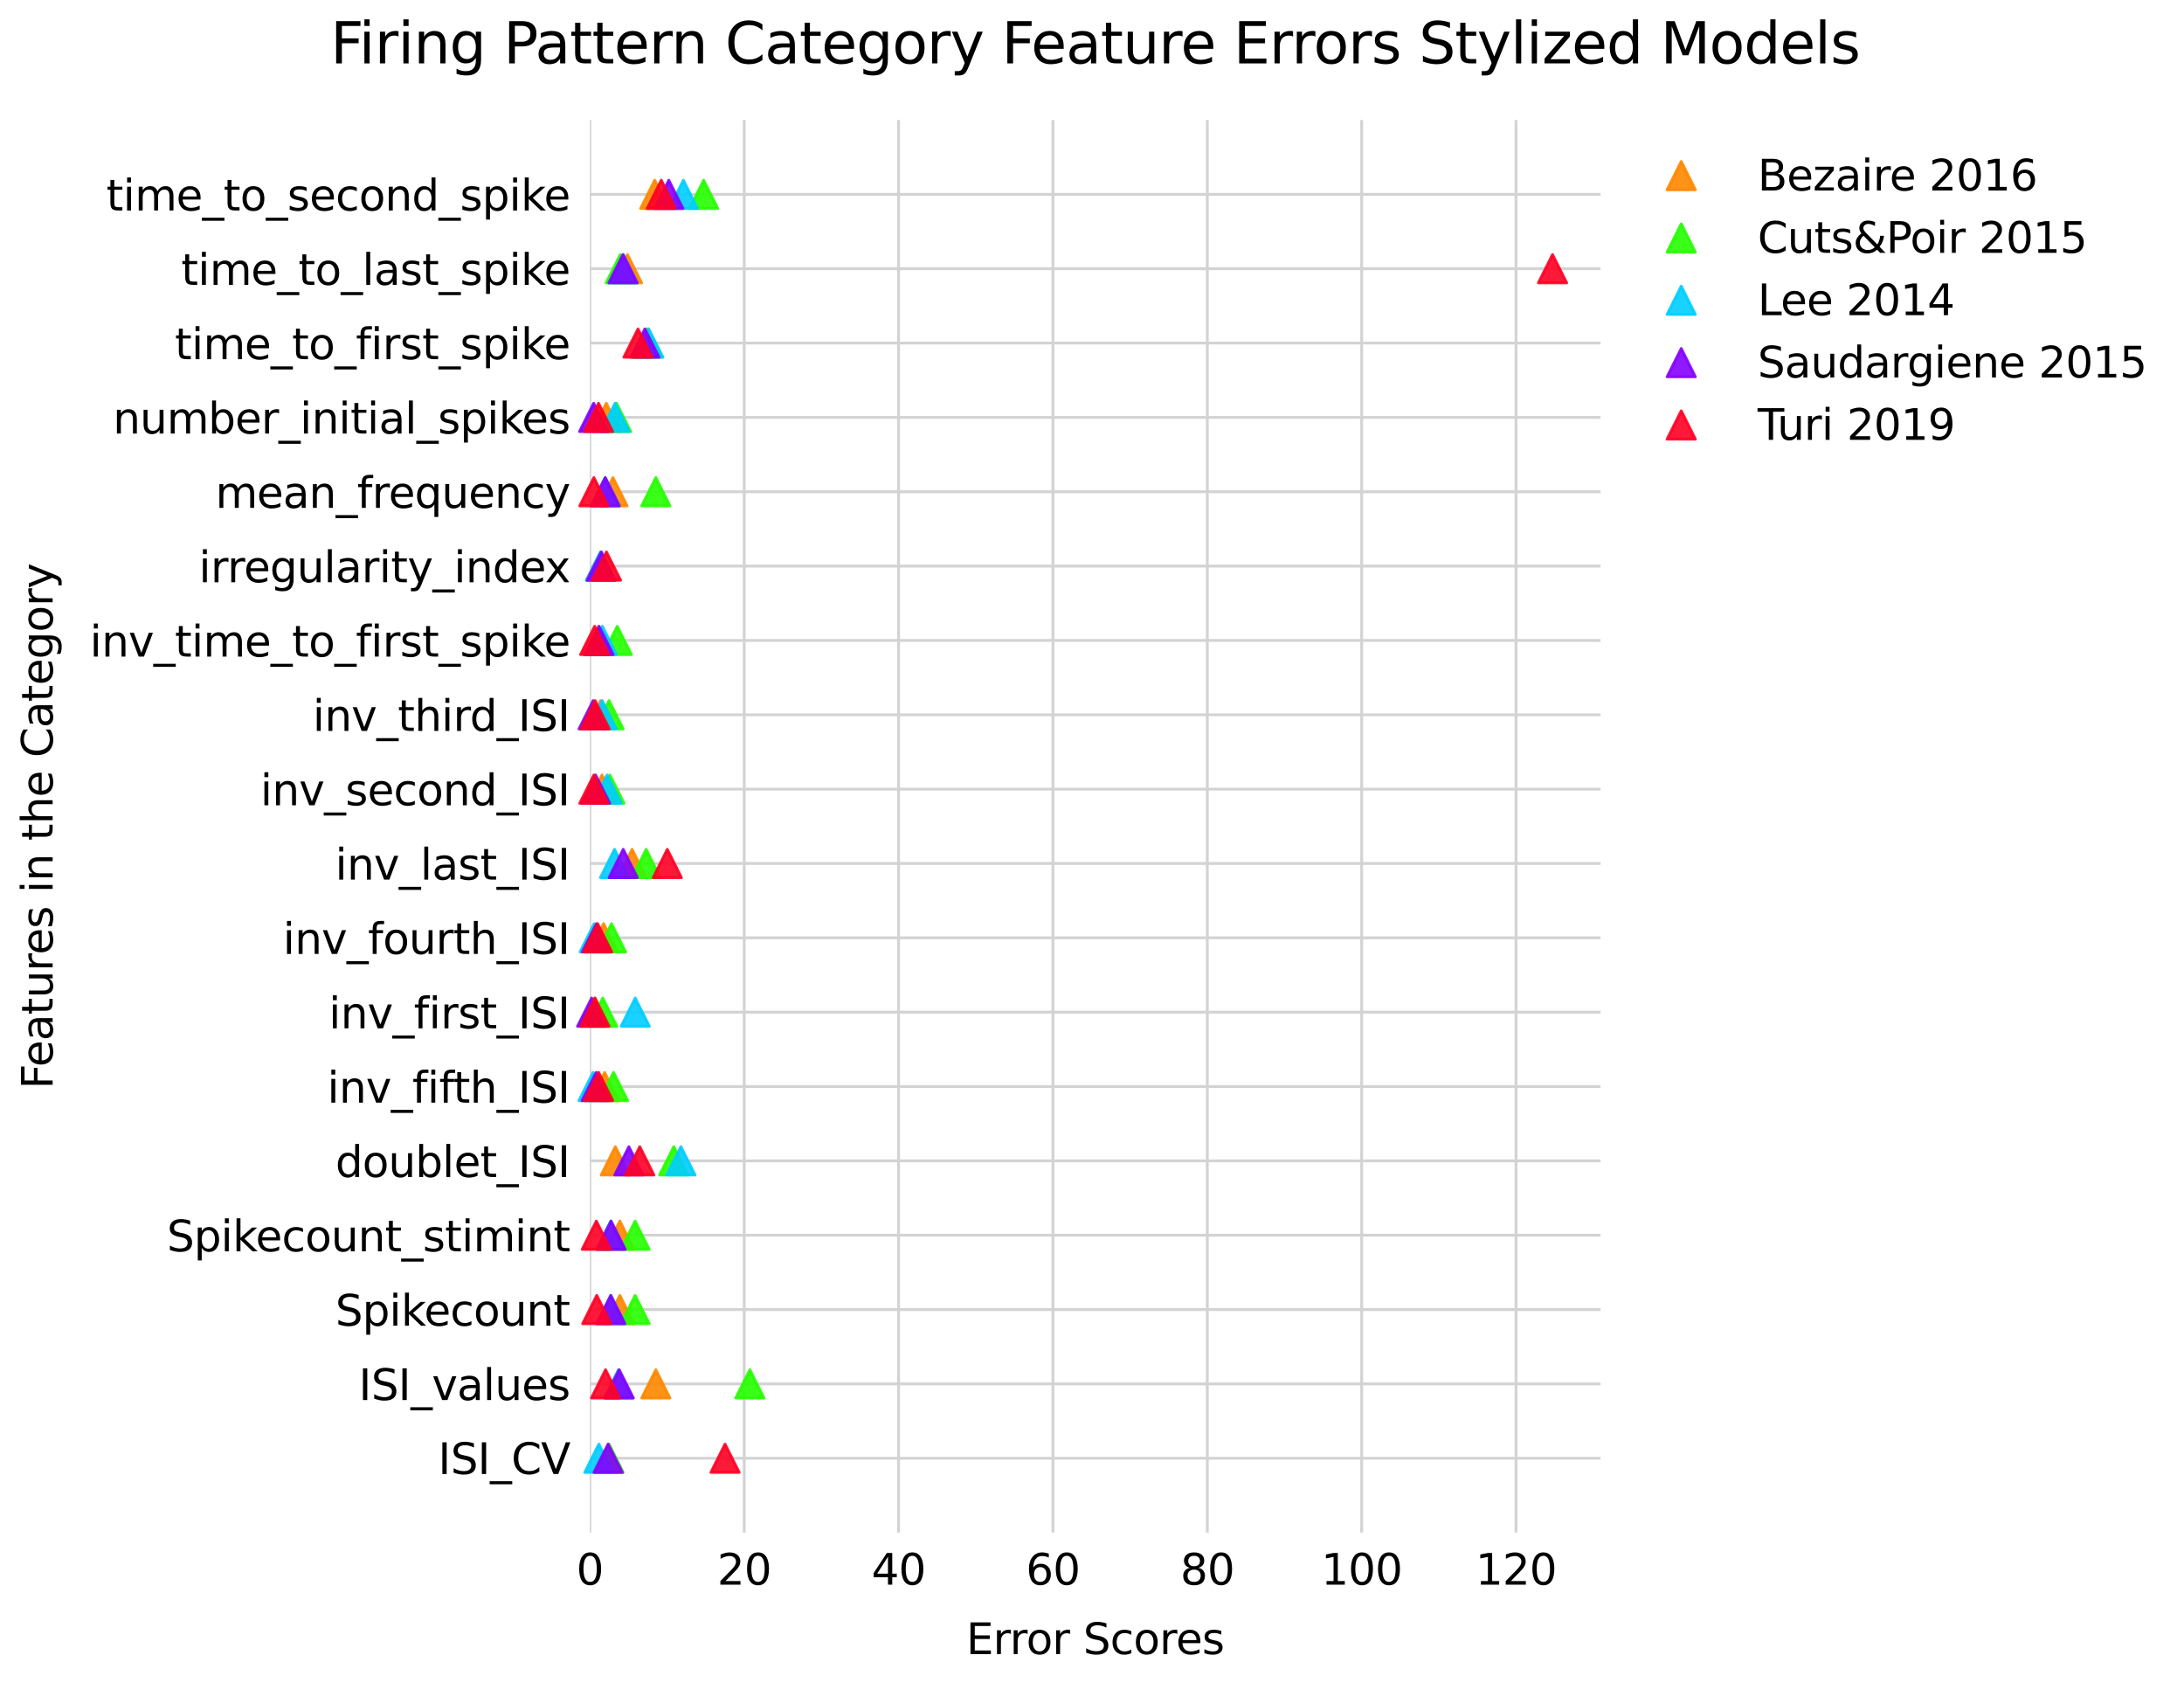 <?xml version="1.0" encoding="utf-8" standalone="no"?>
<!DOCTYPE svg PUBLIC "-//W3C//DTD SVG 1.1//EN"
  "http://www.w3.org/Graphics/SVG/1.1/DTD/svg11.dtd">
<svg xmlns:xlink="http://www.w3.org/1999/xlink" width="771.658pt" height="594.591pt" viewBox="0 0 771.658 594.591" xmlns="http://www.w3.org/2000/svg" version="1.1">
 <defs>
  <style type="text/css">*{stroke-linejoin: round; stroke-linecap: butt}</style>
 </defs>
 <g id="figure_1">
  <g id="patch_1">
   <path d="M -0 594.591 
L 771.658 594.591 
L 771.658 0 
L -0 0 
z
" style="fill: #ffffff"/>
  </g>
  <g id="axes_1">
   <g id="patch_2">
    <path d="M 208.4 541.357 
L 565.52 541.357 
L 565.52 42.397 
L 208.4 42.397 
z
" style="fill: #ffffff"/>
   </g>
   <g id="matplotlib.axis_1">
    <g id="xtick_1">
     <g id="line2d_1">
      <path d="M 208.4 541.357 
L 208.4 42.397 
" clip-path="url(#p1a014cbf01)" style="fill: none; stroke: #d3d3d3; stroke-linecap: square"/>
     </g>
     <g id="text_1">
      <!-- 0 -->
      <g transform="translate(203.628 559.755) scale(0.15 -0.15)">
       <defs>
        <path id="DejaVuSans-30" d="M 2034 4250 
Q 1547 4250 1301 3770 
Q 1056 3291 1056 2328 
Q 1056 1369 1301 889 
Q 1547 409 2034 409 
Q 2525 409 2770 889 
Q 3016 1369 3016 2328 
Q 3016 3291 2770 3770 
Q 2525 4250 2034 4250 
z
M 2034 4750 
Q 2819 4750 3233 4129 
Q 3647 3509 3647 2328 
Q 3647 1150 3233 529 
Q 2819 -91 2034 -91 
Q 1250 -91 836 529 
Q 422 1150 422 2328 
Q 422 3509 836 4129 
Q 1250 4750 2034 4750 
z
" transform="scale(0.016)"/>
       </defs>
       <use xlink:href="#DejaVuSans-30"/>
      </g>
     </g>
    </g>
    <g id="xtick_2">
     <g id="line2d_2">
      <path d="M 262.941 541.357 
L 262.941 42.397 
" clip-path="url(#p1a014cbf01)" style="fill: none; stroke: #d3d3d3; stroke-linecap: square"/>
     </g>
     <g id="text_2">
      <!-- 20 -->
      <g transform="translate(253.398 559.755) scale(0.15 -0.15)">
       <defs>
        <path id="DejaVuSans-32" d="M 1228 531 
L 3431 531 
L 3431 0 
L 469 0 
L 469 531 
Q 828 903 1448 1529 
Q 2069 2156 2228 2338 
Q 2531 2678 2651 2914 
Q 2772 3150 2772 3378 
Q 2772 3750 2511 3984 
Q 2250 4219 1831 4219 
Q 1534 4219 1204 4116 
Q 875 4013 500 3803 
L 500 4441 
Q 881 4594 1212 4672 
Q 1544 4750 1819 4750 
Q 2544 4750 2975 4387 
Q 3406 4025 3406 3419 
Q 3406 3131 3298 2873 
Q 3191 2616 2906 2266 
Q 2828 2175 2409 1742 
Q 1991 1309 1228 531 
z
" transform="scale(0.016)"/>
       </defs>
       <use xlink:href="#DejaVuSans-32"/>
       <use xlink:href="#DejaVuSans-30" x="63.623"/>
      </g>
     </g>
    </g>
    <g id="xtick_3">
     <g id="line2d_3">
      <path d="M 317.483 541.357 
L 317.483 42.397 
" clip-path="url(#p1a014cbf01)" style="fill: none; stroke: #d3d3d3; stroke-linecap: square"/>
     </g>
     <g id="text_3">
      <!-- 40 -->
      <g transform="translate(307.939 559.755) scale(0.15 -0.15)">
       <defs>
        <path id="DejaVuSans-34" d="M 2419 4116 
L 825 1625 
L 2419 1625 
L 2419 4116 
z
M 2253 4666 
L 3047 4666 
L 3047 1625 
L 3713 1625 
L 3713 1100 
L 3047 1100 
L 3047 0 
L 2419 0 
L 2419 1100 
L 313 1100 
L 313 1709 
L 2253 4666 
z
" transform="scale(0.016)"/>
       </defs>
       <use xlink:href="#DejaVuSans-34"/>
       <use xlink:href="#DejaVuSans-30" x="63.623"/>
      </g>
     </g>
    </g>
    <g id="xtick_4">
     <g id="line2d_4">
      <path d="M 372.024 541.357 
L 372.024 42.397 
" clip-path="url(#p1a014cbf01)" style="fill: none; stroke: #d3d3d3; stroke-linecap: square"/>
     </g>
     <g id="text_4">
      <!-- 60 -->
      <g transform="translate(362.481 559.755) scale(0.15 -0.15)">
       <defs>
        <path id="DejaVuSans-36" d="M 2113 2584 
Q 1688 2584 1439 2293 
Q 1191 2003 1191 1497 
Q 1191 994 1439 701 
Q 1688 409 2113 409 
Q 2538 409 2786 701 
Q 3034 994 3034 1497 
Q 3034 2003 2786 2293 
Q 2538 2584 2113 2584 
z
M 3366 4563 
L 3366 3988 
Q 3128 4100 2886 4159 
Q 2644 4219 2406 4219 
Q 1781 4219 1451 3797 
Q 1122 3375 1075 2522 
Q 1259 2794 1537 2939 
Q 1816 3084 2150 3084 
Q 2853 3084 3261 2657 
Q 3669 2231 3669 1497 
Q 3669 778 3244 343 
Q 2819 -91 2113 -91 
Q 1303 -91 875 529 
Q 447 1150 447 2328 
Q 447 3434 972 4092 
Q 1497 4750 2381 4750 
Q 2619 4750 2861 4703 
Q 3103 4656 3366 4563 
z
" transform="scale(0.016)"/>
       </defs>
       <use xlink:href="#DejaVuSans-36"/>
       <use xlink:href="#DejaVuSans-30" x="63.623"/>
      </g>
     </g>
    </g>
    <g id="xtick_5">
     <g id="line2d_5">
      <path d="M 426.566 541.357 
L 426.566 42.397 
" clip-path="url(#p1a014cbf01)" style="fill: none; stroke: #d3d3d3; stroke-linecap: square"/>
     </g>
     <g id="text_5">
      <!-- 80 -->
      <g transform="translate(417.022 559.755) scale(0.15 -0.15)">
       <defs>
        <path id="DejaVuSans-38" d="M 2034 2216 
Q 1584 2216 1326 1975 
Q 1069 1734 1069 1313 
Q 1069 891 1326 650 
Q 1584 409 2034 409 
Q 2484 409 2743 651 
Q 3003 894 3003 1313 
Q 3003 1734 2745 1975 
Q 2488 2216 2034 2216 
z
M 1403 2484 
Q 997 2584 770 2862 
Q 544 3141 544 3541 
Q 544 4100 942 4425 
Q 1341 4750 2034 4750 
Q 2731 4750 3128 4425 
Q 3525 4100 3525 3541 
Q 3525 3141 3298 2862 
Q 3072 2584 2669 2484 
Q 3125 2378 3379 2068 
Q 3634 1759 3634 1313 
Q 3634 634 3220 271 
Q 2806 -91 2034 -91 
Q 1263 -91 848 271 
Q 434 634 434 1313 
Q 434 1759 690 2068 
Q 947 2378 1403 2484 
z
M 1172 3481 
Q 1172 3119 1398 2916 
Q 1625 2713 2034 2713 
Q 2441 2713 2670 2916 
Q 2900 3119 2900 3481 
Q 2900 3844 2670 4047 
Q 2441 4250 2034 4250 
Q 1625 4250 1398 4047 
Q 1172 3844 1172 3481 
z
" transform="scale(0.016)"/>
       </defs>
       <use xlink:href="#DejaVuSans-38"/>
       <use xlink:href="#DejaVuSans-30" x="63.623"/>
      </g>
     </g>
    </g>
    <g id="xtick_6">
     <g id="line2d_6">
      <path d="M 481.107 541.357 
L 481.107 42.397 
" clip-path="url(#p1a014cbf01)" style="fill: none; stroke: #d3d3d3; stroke-linecap: square"/>
     </g>
     <g id="text_6">
      <!-- 100 -->
      <g transform="translate(466.792 559.755) scale(0.15 -0.15)">
       <defs>
        <path id="DejaVuSans-31" d="M 794 531 
L 1825 531 
L 1825 4091 
L 703 3866 
L 703 4441 
L 1819 4666 
L 2450 4666 
L 2450 531 
L 3481 531 
L 3481 0 
L 794 0 
L 794 531 
z
" transform="scale(0.016)"/>
       </defs>
       <use xlink:href="#DejaVuSans-31"/>
       <use xlink:href="#DejaVuSans-30" x="63.623"/>
       <use xlink:href="#DejaVuSans-30" x="127.246"/>
      </g>
     </g>
    </g>
    <g id="xtick_7">
     <g id="line2d_7">
      <path d="M 535.649 541.357 
L 535.649 42.397 
" clip-path="url(#p1a014cbf01)" style="fill: none; stroke: #d3d3d3; stroke-linecap: square"/>
     </g>
     <g id="text_7">
      <!-- 120 -->
      <g transform="translate(521.333 559.755) scale(0.15 -0.15)">
       <use xlink:href="#DejaVuSans-31"/>
       <use xlink:href="#DejaVuSans-32" x="63.623"/>
       <use xlink:href="#DejaVuSans-30" x="127.246"/>
      </g>
     </g>
    </g>
    <g id="text_8">
     <!-- Error Scores -->
     <g transform="translate(341.388 584.272) scale(0.15 -0.15)">
      <defs>
       <path id="DejaVuSans-45" d="M 628 4666 
L 3578 4666 
L 3578 4134 
L 1259 4134 
L 1259 2753 
L 3481 2753 
L 3481 2222 
L 1259 2222 
L 1259 531 
L 3634 531 
L 3634 0 
L 628 0 
L 628 4666 
z
" transform="scale(0.016)"/>
       <path id="DejaVuSans-72" d="M 2631 2963 
Q 2534 3019 2420 3045 
Q 2306 3072 2169 3072 
Q 1681 3072 1420 2755 
Q 1159 2438 1159 1844 
L 1159 0 
L 581 0 
L 581 3500 
L 1159 3500 
L 1159 2956 
Q 1341 3275 1631 3429 
Q 1922 3584 2338 3584 
Q 2397 3584 2469 3576 
Q 2541 3569 2628 3553 
L 2631 2963 
z
" transform="scale(0.016)"/>
       <path id="DejaVuSans-6f" d="M 1959 3097 
Q 1497 3097 1228 2736 
Q 959 2375 959 1747 
Q 959 1119 1226 758 
Q 1494 397 1959 397 
Q 2419 397 2687 759 
Q 2956 1122 2956 1747 
Q 2956 2369 2687 2733 
Q 2419 3097 1959 3097 
z
M 1959 3584 
Q 2709 3584 3137 3096 
Q 3566 2609 3566 1747 
Q 3566 888 3137 398 
Q 2709 -91 1959 -91 
Q 1206 -91 779 398 
Q 353 888 353 1747 
Q 353 2609 779 3096 
Q 1206 3584 1959 3584 
z
" transform="scale(0.016)"/>
       <path id="DejaVuSans-20" transform="scale(0.016)"/>
       <path id="DejaVuSans-53" d="M 3425 4513 
L 3425 3897 
Q 3066 4069 2747 4153 
Q 2428 4238 2131 4238 
Q 1616 4238 1336 4038 
Q 1056 3838 1056 3469 
Q 1056 3159 1242 3001 
Q 1428 2844 1947 2747 
L 2328 2669 
Q 3034 2534 3370 2195 
Q 3706 1856 3706 1288 
Q 3706 609 3251 259 
Q 2797 -91 1919 -91 
Q 1588 -91 1214 -16 
Q 841 59 441 206 
L 441 856 
Q 825 641 1194 531 
Q 1563 422 1919 422 
Q 2459 422 2753 634 
Q 3047 847 3047 1241 
Q 3047 1584 2836 1778 
Q 2625 1972 2144 2069 
L 1759 2144 
Q 1053 2284 737 2584 
Q 422 2884 422 3419 
Q 422 4038 858 4394 
Q 1294 4750 2059 4750 
Q 2388 4750 2728 4690 
Q 3069 4631 3425 4513 
z
" transform="scale(0.016)"/>
       <path id="DejaVuSans-63" d="M 3122 3366 
L 3122 2828 
Q 2878 2963 2633 3030 
Q 2388 3097 2138 3097 
Q 1578 3097 1268 2742 
Q 959 2388 959 1747 
Q 959 1106 1268 751 
Q 1578 397 2138 397 
Q 2388 397 2633 464 
Q 2878 531 3122 666 
L 3122 134 
Q 2881 22 2623 -34 
Q 2366 -91 2075 -91 
Q 1284 -91 818 406 
Q 353 903 353 1747 
Q 353 2603 823 3093 
Q 1294 3584 2113 3584 
Q 2378 3584 2631 3529 
Q 2884 3475 3122 3366 
z
" transform="scale(0.016)"/>
       <path id="DejaVuSans-65" d="M 3597 1894 
L 3597 1613 
L 953 1613 
Q 991 1019 1311 708 
Q 1631 397 2203 397 
Q 2534 397 2845 478 
Q 3156 559 3463 722 
L 3463 178 
Q 3153 47 2828 -22 
Q 2503 -91 2169 -91 
Q 1331 -91 842 396 
Q 353 884 353 1716 
Q 353 2575 817 3079 
Q 1281 3584 2069 3584 
Q 2775 3584 3186 3129 
Q 3597 2675 3597 1894 
z
M 3022 2063 
Q 3016 2534 2758 2815 
Q 2500 3097 2075 3097 
Q 1594 3097 1305 2825 
Q 1016 2553 972 2059 
L 3022 2063 
z
" transform="scale(0.016)"/>
       <path id="DejaVuSans-73" d="M 2834 3397 
L 2834 2853 
Q 2591 2978 2328 3040 
Q 2066 3103 1784 3103 
Q 1356 3103 1142 2972 
Q 928 2841 928 2578 
Q 928 2378 1081 2264 
Q 1234 2150 1697 2047 
L 1894 2003 
Q 2506 1872 2764 1633 
Q 3022 1394 3022 966 
Q 3022 478 2636 193 
Q 2250 -91 1575 -91 
Q 1294 -91 989 -36 
Q 684 19 347 128 
L 347 722 
Q 666 556 975 473 
Q 1284 391 1588 391 
Q 1994 391 2212 530 
Q 2431 669 2431 922 
Q 2431 1156 2273 1281 
Q 2116 1406 1581 1522 
L 1381 1569 
Q 847 1681 609 1914 
Q 372 2147 372 2553 
Q 372 3047 722 3315 
Q 1072 3584 1716 3584 
Q 2034 3584 2315 3537 
Q 2597 3491 2834 3397 
z
" transform="scale(0.016)"/>
      </defs>
      <use xlink:href="#DejaVuSans-45"/>
      <use xlink:href="#DejaVuSans-72" x="63.184"/>
      <use xlink:href="#DejaVuSans-72" x="102.547"/>
      <use xlink:href="#DejaVuSans-6f" x="141.41"/>
      <use xlink:href="#DejaVuSans-72" x="202.592"/>
      <use xlink:href="#DejaVuSans-20" x="243.705"/>
      <use xlink:href="#DejaVuSans-53" x="275.492"/>
      <use xlink:href="#DejaVuSans-63" x="338.969"/>
      <use xlink:href="#DejaVuSans-6f" x="393.949"/>
      <use xlink:href="#DejaVuSans-72" x="455.131"/>
      <use xlink:href="#DejaVuSans-65" x="493.994"/>
      <use xlink:href="#DejaVuSans-73" x="555.518"/>
     </g>
    </g>
   </g>
   <g id="matplotlib.axis_2">
    <g id="ytick_1">
     <g id="line2d_8">
      <path d="M 208.4 515.096 
L 565.52 515.096 
" clip-path="url(#p1a014cbf01)" style="fill: none; stroke: #d3d3d3; stroke-linecap: square"/>
     </g>
     <g id="text_9">
      <!-- ISI_CV -->
      <g transform="translate(154.792 520.662) scale(0.15 -0.15)">
       <defs>
        <path id="DejaVuSans-49" d="M 628 4666 
L 1259 4666 
L 1259 0 
L 628 0 
L 628 4666 
z
" transform="scale(0.016)"/>
        <path id="DejaVuSans-5f" d="M 3263 -1063 
L 3263 -1509 
L -63 -1509 
L -63 -1063 
L 3263 -1063 
z
" transform="scale(0.016)"/>
        <path id="DejaVuSans-43" d="M 4122 4306 
L 4122 3641 
Q 3803 3938 3442 4084 
Q 3081 4231 2675 4231 
Q 1875 4231 1450 3742 
Q 1025 3253 1025 2328 
Q 1025 1406 1450 917 
Q 1875 428 2675 428 
Q 3081 428 3442 575 
Q 3803 722 4122 1019 
L 4122 359 
Q 3791 134 3420 21 
Q 3050 -91 2638 -91 
Q 1578 -91 968 557 
Q 359 1206 359 2328 
Q 359 3453 968 4101 
Q 1578 4750 2638 4750 
Q 3056 4750 3426 4639 
Q 3797 4528 4122 4306 
z
" transform="scale(0.016)"/>
        <path id="DejaVuSans-56" d="M 1831 0 
L 50 4666 
L 709 4666 
L 2188 738 
L 3669 4666 
L 4325 4666 
L 2547 0 
L 1831 0 
z
" transform="scale(0.016)"/>
       </defs>
       <use xlink:href="#DejaVuSans-49"/>
       <use xlink:href="#DejaVuSans-53" x="29.492"/>
       <use xlink:href="#DejaVuSans-49" x="92.969"/>
       <use xlink:href="#DejaVuSans-5f" x="122.461"/>
       <use xlink:href="#DejaVuSans-43" x="172.461"/>
       <use xlink:href="#DejaVuSans-56" x="242.285"/>
      </g>
     </g>
    </g>
    <g id="ytick_2">
     <g id="line2d_9">
      <path d="M 208.4 488.835 
L 565.52 488.835 
" clip-path="url(#p1a014cbf01)" style="fill: none; stroke: #d3d3d3; stroke-linecap: square"/>
     </g>
     <g id="text_10">
      <!-- ISI_values -->
      <g transform="translate(126.74 494.534) scale(0.15 -0.15)">
       <defs>
        <path id="DejaVuSans-76" d="M 191 3500 
L 800 3500 
L 1894 563 
L 2988 3500 
L 3597 3500 
L 2284 0 
L 1503 0 
L 191 3500 
z
" transform="scale(0.016)"/>
        <path id="DejaVuSans-61" d="M 2194 1759 
Q 1497 1759 1228 1600 
Q 959 1441 959 1056 
Q 959 750 1161 570 
Q 1363 391 1709 391 
Q 2188 391 2477 730 
Q 2766 1069 2766 1631 
L 2766 1759 
L 2194 1759 
z
M 3341 1997 
L 3341 0 
L 2766 0 
L 2766 531 
Q 2569 213 2275 61 
Q 1981 -91 1556 -91 
Q 1019 -91 701 211 
Q 384 513 384 1019 
Q 384 1609 779 1909 
Q 1175 2209 1959 2209 
L 2766 2209 
L 2766 2266 
Q 2766 2663 2505 2880 
Q 2244 3097 1772 3097 
Q 1472 3097 1187 3025 
Q 903 2953 641 2809 
L 641 3341 
Q 956 3463 1253 3523 
Q 1550 3584 1831 3584 
Q 2591 3584 2966 3190 
Q 3341 2797 3341 1997 
z
" transform="scale(0.016)"/>
        <path id="DejaVuSans-6c" d="M 603 4863 
L 1178 4863 
L 1178 0 
L 603 0 
L 603 4863 
z
" transform="scale(0.016)"/>
        <path id="DejaVuSans-75" d="M 544 1381 
L 544 3500 
L 1119 3500 
L 1119 1403 
Q 1119 906 1312 657 
Q 1506 409 1894 409 
Q 2359 409 2629 706 
Q 2900 1003 2900 1516 
L 2900 3500 
L 3475 3500 
L 3475 0 
L 2900 0 
L 2900 538 
Q 2691 219 2414 64 
Q 2138 -91 1772 -91 
Q 1169 -91 856 284 
Q 544 659 544 1381 
z
M 1991 3584 
L 1991 3584 
z
" transform="scale(0.016)"/>
       </defs>
       <use xlink:href="#DejaVuSans-49"/>
       <use xlink:href="#DejaVuSans-53" x="29.492"/>
       <use xlink:href="#DejaVuSans-49" x="92.969"/>
       <use xlink:href="#DejaVuSans-5f" x="122.461"/>
       <use xlink:href="#DejaVuSans-76" x="172.461"/>
       <use xlink:href="#DejaVuSans-61" x="231.641"/>
       <use xlink:href="#DejaVuSans-6c" x="292.92"/>
       <use xlink:href="#DejaVuSans-75" x="320.703"/>
       <use xlink:href="#DejaVuSans-65" x="384.082"/>
       <use xlink:href="#DejaVuSans-73" x="445.605"/>
      </g>
     </g>
    </g>
    <g id="ytick_3">
     <g id="line2d_10">
      <path d="M 208.4 462.574 
L 565.52 462.574 
" clip-path="url(#p1a014cbf01)" style="fill: none; stroke: #d3d3d3; stroke-linecap: square"/>
     </g>
     <g id="text_11">
      <!-- Spikecount -->
      <g transform="translate(118.497 468.273) scale(0.15 -0.15)">
       <defs>
        <path id="DejaVuSans-70" d="M 1159 525 
L 1159 -1331 
L 581 -1331 
L 581 3500 
L 1159 3500 
L 1159 2969 
Q 1341 3281 1617 3432 
Q 1894 3584 2278 3584 
Q 2916 3584 3314 3078 
Q 3713 2572 3713 1747 
Q 3713 922 3314 415 
Q 2916 -91 2278 -91 
Q 1894 -91 1617 61 
Q 1341 213 1159 525 
z
M 3116 1747 
Q 3116 2381 2855 2742 
Q 2594 3103 2138 3103 
Q 1681 3103 1420 2742 
Q 1159 2381 1159 1747 
Q 1159 1113 1420 752 
Q 1681 391 2138 391 
Q 2594 391 2855 752 
Q 3116 1113 3116 1747 
z
" transform="scale(0.016)"/>
        <path id="DejaVuSans-69" d="M 603 3500 
L 1178 3500 
L 1178 0 
L 603 0 
L 603 3500 
z
M 603 4863 
L 1178 4863 
L 1178 4134 
L 603 4134 
L 603 4863 
z
" transform="scale(0.016)"/>
        <path id="DejaVuSans-6b" d="M 581 4863 
L 1159 4863 
L 1159 1991 
L 2875 3500 
L 3609 3500 
L 1753 1863 
L 3688 0 
L 2938 0 
L 1159 1709 
L 1159 0 
L 581 0 
L 581 4863 
z
" transform="scale(0.016)"/>
        <path id="DejaVuSans-6e" d="M 3513 2113 
L 3513 0 
L 2938 0 
L 2938 2094 
Q 2938 2591 2744 2837 
Q 2550 3084 2163 3084 
Q 1697 3084 1428 2787 
Q 1159 2491 1159 1978 
L 1159 0 
L 581 0 
L 581 3500 
L 1159 3500 
L 1159 2956 
Q 1366 3272 1645 3428 
Q 1925 3584 2291 3584 
Q 2894 3584 3203 3211 
Q 3513 2838 3513 2113 
z
" transform="scale(0.016)"/>
        <path id="DejaVuSans-74" d="M 1172 4494 
L 1172 3500 
L 2356 3500 
L 2356 3053 
L 1172 3053 
L 1172 1153 
Q 1172 725 1289 603 
Q 1406 481 1766 481 
L 2356 481 
L 2356 0 
L 1766 0 
Q 1100 0 847 248 
Q 594 497 594 1153 
L 594 3053 
L 172 3053 
L 172 3500 
L 594 3500 
L 594 4494 
L 1172 4494 
z
" transform="scale(0.016)"/>
       </defs>
       <use xlink:href="#DejaVuSans-53"/>
       <use xlink:href="#DejaVuSans-70" x="63.477"/>
       <use xlink:href="#DejaVuSans-69" x="126.953"/>
       <use xlink:href="#DejaVuSans-6b" x="154.736"/>
       <use xlink:href="#DejaVuSans-65" x="209.021"/>
       <use xlink:href="#DejaVuSans-63" x="270.545"/>
       <use xlink:href="#DejaVuSans-6f" x="325.525"/>
       <use xlink:href="#DejaVuSans-75" x="386.707"/>
       <use xlink:href="#DejaVuSans-6e" x="450.086"/>
       <use xlink:href="#DejaVuSans-74" x="513.465"/>
      </g>
     </g>
    </g>
    <g id="ytick_4">
     <g id="line2d_11">
      <path d="M 208.4 436.313 
L 565.52 436.313 
" clip-path="url(#p1a014cbf01)" style="fill: none; stroke: #d3d3d3; stroke-linecap: square"/>
     </g>
     <g id="text_12">
      <!-- Spikecount_stimint -->
      <g transform="translate(58.97 442.011) scale(0.15 -0.15)">
       <defs>
        <path id="DejaVuSans-6d" d="M 3328 2828 
Q 3544 3216 3844 3400 
Q 4144 3584 4550 3584 
Q 5097 3584 5394 3201 
Q 5691 2819 5691 2113 
L 5691 0 
L 5113 0 
L 5113 2094 
Q 5113 2597 4934 2840 
Q 4756 3084 4391 3084 
Q 3944 3084 3684 2787 
Q 3425 2491 3425 1978 
L 3425 0 
L 2847 0 
L 2847 2094 
Q 2847 2600 2669 2842 
Q 2491 3084 2119 3084 
Q 1678 3084 1418 2786 
Q 1159 2488 1159 1978 
L 1159 0 
L 581 0 
L 581 3500 
L 1159 3500 
L 1159 2956 
Q 1356 3278 1631 3431 
Q 1906 3584 2284 3584 
Q 2666 3584 2933 3390 
Q 3200 3197 3328 2828 
z
" transform="scale(0.016)"/>
       </defs>
       <use xlink:href="#DejaVuSans-53"/>
       <use xlink:href="#DejaVuSans-70" x="63.477"/>
       <use xlink:href="#DejaVuSans-69" x="126.953"/>
       <use xlink:href="#DejaVuSans-6b" x="154.736"/>
       <use xlink:href="#DejaVuSans-65" x="209.021"/>
       <use xlink:href="#DejaVuSans-63" x="270.545"/>
       <use xlink:href="#DejaVuSans-6f" x="325.525"/>
       <use xlink:href="#DejaVuSans-75" x="386.707"/>
       <use xlink:href="#DejaVuSans-6e" x="450.086"/>
       <use xlink:href="#DejaVuSans-74" x="513.465"/>
       <use xlink:href="#DejaVuSans-5f" x="552.674"/>
       <use xlink:href="#DejaVuSans-73" x="602.674"/>
       <use xlink:href="#DejaVuSans-74" x="654.773"/>
       <use xlink:href="#DejaVuSans-69" x="693.982"/>
       <use xlink:href="#DejaVuSans-6d" x="721.766"/>
       <use xlink:href="#DejaVuSans-69" x="819.178"/>
       <use xlink:href="#DejaVuSans-6e" x="846.961"/>
       <use xlink:href="#DejaVuSans-74" x="910.34"/>
      </g>
     </g>
    </g>
    <g id="ytick_5">
     <g id="line2d_12">
      <path d="M 208.4 410.052 
L 565.52 410.052 
" clip-path="url(#p1a014cbf01)" style="fill: none; stroke: #d3d3d3; stroke-linecap: square"/>
     </g>
     <g id="text_13">
      <!-- doublet_ISI -->
      <g transform="translate(118.52 415.75) scale(0.15 -0.15)">
       <defs>
        <path id="DejaVuSans-64" d="M 2906 2969 
L 2906 4863 
L 3481 4863 
L 3481 0 
L 2906 0 
L 2906 525 
Q 2725 213 2448 61 
Q 2172 -91 1784 -91 
Q 1150 -91 751 415 
Q 353 922 353 1747 
Q 353 2572 751 3078 
Q 1150 3584 1784 3584 
Q 2172 3584 2448 3432 
Q 2725 3281 2906 2969 
z
M 947 1747 
Q 947 1113 1208 752 
Q 1469 391 1925 391 
Q 2381 391 2643 752 
Q 2906 1113 2906 1747 
Q 2906 2381 2643 2742 
Q 2381 3103 1925 3103 
Q 1469 3103 1208 2742 
Q 947 2381 947 1747 
z
" transform="scale(0.016)"/>
        <path id="DejaVuSans-62" d="M 3116 1747 
Q 3116 2381 2855 2742 
Q 2594 3103 2138 3103 
Q 1681 3103 1420 2742 
Q 1159 2381 1159 1747 
Q 1159 1113 1420 752 
Q 1681 391 2138 391 
Q 2594 391 2855 752 
Q 3116 1113 3116 1747 
z
M 1159 2969 
Q 1341 3281 1617 3432 
Q 1894 3584 2278 3584 
Q 2916 3584 3314 3078 
Q 3713 2572 3713 1747 
Q 3713 922 3314 415 
Q 2916 -91 2278 -91 
Q 1894 -91 1617 61 
Q 1341 213 1159 525 
L 1159 0 
L 581 0 
L 581 4863 
L 1159 4863 
L 1159 2969 
z
" transform="scale(0.016)"/>
       </defs>
       <use xlink:href="#DejaVuSans-64"/>
       <use xlink:href="#DejaVuSans-6f" x="63.477"/>
       <use xlink:href="#DejaVuSans-75" x="124.658"/>
       <use xlink:href="#DejaVuSans-62" x="188.037"/>
       <use xlink:href="#DejaVuSans-6c" x="251.514"/>
       <use xlink:href="#DejaVuSans-65" x="279.297"/>
       <use xlink:href="#DejaVuSans-74" x="340.82"/>
       <use xlink:href="#DejaVuSans-5f" x="380.029"/>
       <use xlink:href="#DejaVuSans-49" x="430.029"/>
       <use xlink:href="#DejaVuSans-53" x="459.521"/>
       <use xlink:href="#DejaVuSans-49" x="522.998"/>
      </g>
     </g>
    </g>
    <g id="ytick_6">
     <g id="line2d_13">
      <path d="M 208.4 383.791 
L 565.52 383.791 
" clip-path="url(#p1a014cbf01)" style="fill: none; stroke: #d3d3d3; stroke-linecap: square"/>
     </g>
     <g id="text_14">
      <!-- inv_fifth_ISI -->
      <g transform="translate(115.623 389.489) scale(0.15 -0.15)">
       <defs>
        <path id="DejaVuSans-66" d="M 2375 4863 
L 2375 4384 
L 1825 4384 
Q 1516 4384 1395 4259 
Q 1275 4134 1275 3809 
L 1275 3500 
L 2222 3500 
L 2222 3053 
L 1275 3053 
L 1275 0 
L 697 0 
L 697 3053 
L 147 3053 
L 147 3500 
L 697 3500 
L 697 3744 
Q 697 4328 969 4595 
Q 1241 4863 1831 4863 
L 2375 4863 
z
" transform="scale(0.016)"/>
        <path id="DejaVuSans-68" d="M 3513 2113 
L 3513 0 
L 2938 0 
L 2938 2094 
Q 2938 2591 2744 2837 
Q 2550 3084 2163 3084 
Q 1697 3084 1428 2787 
Q 1159 2491 1159 1978 
L 1159 0 
L 581 0 
L 581 4863 
L 1159 4863 
L 1159 2956 
Q 1366 3272 1645 3428 
Q 1925 3584 2291 3584 
Q 2894 3584 3203 3211 
Q 3513 2838 3513 2113 
z
" transform="scale(0.016)"/>
       </defs>
       <use xlink:href="#DejaVuSans-69"/>
       <use xlink:href="#DejaVuSans-6e" x="27.783"/>
       <use xlink:href="#DejaVuSans-76" x="91.162"/>
       <use xlink:href="#DejaVuSans-5f" x="150.342"/>
       <use xlink:href="#DejaVuSans-66" x="200.342"/>
       <use xlink:href="#DejaVuSans-69" x="235.547"/>
       <use xlink:href="#DejaVuSans-66" x="263.33"/>
       <use xlink:href="#DejaVuSans-74" x="296.785"/>
       <use xlink:href="#DejaVuSans-68" x="335.994"/>
       <use xlink:href="#DejaVuSans-5f" x="399.373"/>
       <use xlink:href="#DejaVuSans-49" x="449.373"/>
       <use xlink:href="#DejaVuSans-53" x="478.865"/>
       <use xlink:href="#DejaVuSans-49" x="542.342"/>
      </g>
     </g>
    </g>
    <g id="ytick_7">
     <g id="line2d_14">
      <path d="M 208.4 357.53 
L 565.52 357.53 
" clip-path="url(#p1a014cbf01)" style="fill: none; stroke: #d3d3d3; stroke-linecap: square"/>
     </g>
     <g id="text_15">
      <!-- inv_first_ISI -->
      <g transform="translate(116.167 363.228) scale(0.15 -0.15)">
       <use xlink:href="#DejaVuSans-69"/>
       <use xlink:href="#DejaVuSans-6e" x="27.783"/>
       <use xlink:href="#DejaVuSans-76" x="91.162"/>
       <use xlink:href="#DejaVuSans-5f" x="150.342"/>
       <use xlink:href="#DejaVuSans-66" x="200.342"/>
       <use xlink:href="#DejaVuSans-69" x="235.547"/>
       <use xlink:href="#DejaVuSans-72" x="263.33"/>
       <use xlink:href="#DejaVuSans-73" x="304.443"/>
       <use xlink:href="#DejaVuSans-74" x="356.543"/>
       <use xlink:href="#DejaVuSans-5f" x="395.752"/>
       <use xlink:href="#DejaVuSans-49" x="445.752"/>
       <use xlink:href="#DejaVuSans-53" x="475.244"/>
       <use xlink:href="#DejaVuSans-49" x="538.721"/>
      </g>
     </g>
    </g>
    <g id="ytick_8">
     <g id="line2d_15">
      <path d="M 208.4 331.268 
L 565.52 331.268 
" clip-path="url(#p1a014cbf01)" style="fill: none; stroke: #d3d3d3; stroke-linecap: square"/>
     </g>
     <g id="text_16">
      <!-- inv_fourth_ISI -->
      <g transform="translate(99.958 336.967) scale(0.15 -0.15)">
       <use xlink:href="#DejaVuSans-69"/>
       <use xlink:href="#DejaVuSans-6e" x="27.783"/>
       <use xlink:href="#DejaVuSans-76" x="91.162"/>
       <use xlink:href="#DejaVuSans-5f" x="150.342"/>
       <use xlink:href="#DejaVuSans-66" x="200.342"/>
       <use xlink:href="#DejaVuSans-6f" x="235.547"/>
       <use xlink:href="#DejaVuSans-75" x="296.729"/>
       <use xlink:href="#DejaVuSans-72" x="360.107"/>
       <use xlink:href="#DejaVuSans-74" x="401.221"/>
       <use xlink:href="#DejaVuSans-68" x="440.43"/>
       <use xlink:href="#DejaVuSans-5f" x="503.809"/>
       <use xlink:href="#DejaVuSans-49" x="553.809"/>
       <use xlink:href="#DejaVuSans-53" x="583.301"/>
       <use xlink:href="#DejaVuSans-49" x="646.777"/>
      </g>
     </g>
    </g>
    <g id="ytick_9">
     <g id="line2d_16">
      <path d="M 208.4 305.007 
L 565.52 305.007 
" clip-path="url(#p1a014cbf01)" style="fill: none; stroke: #d3d3d3; stroke-linecap: square"/>
     </g>
     <g id="text_17">
      <!-- inv_last_ISI -->
      <g transform="translate(118.422 310.706) scale(0.15 -0.15)">
       <use xlink:href="#DejaVuSans-69"/>
       <use xlink:href="#DejaVuSans-6e" x="27.783"/>
       <use xlink:href="#DejaVuSans-76" x="91.162"/>
       <use xlink:href="#DejaVuSans-5f" x="150.342"/>
       <use xlink:href="#DejaVuSans-6c" x="200.342"/>
       <use xlink:href="#DejaVuSans-61" x="228.125"/>
       <use xlink:href="#DejaVuSans-73" x="289.404"/>
       <use xlink:href="#DejaVuSans-74" x="341.504"/>
       <use xlink:href="#DejaVuSans-5f" x="380.713"/>
       <use xlink:href="#DejaVuSans-49" x="430.713"/>
       <use xlink:href="#DejaVuSans-53" x="460.205"/>
       <use xlink:href="#DejaVuSans-49" x="523.682"/>
      </g>
     </g>
    </g>
    <g id="ytick_10">
     <g id="line2d_17">
      <path d="M 208.4 278.746 
L 565.52 278.746 
" clip-path="url(#p1a014cbf01)" style="fill: none; stroke: #d3d3d3; stroke-linecap: square"/>
     </g>
     <g id="text_18">
      <!-- inv_second_ISI -->
      <g transform="translate(91.977 284.445) scale(0.15 -0.15)">
       <use xlink:href="#DejaVuSans-69"/>
       <use xlink:href="#DejaVuSans-6e" x="27.783"/>
       <use xlink:href="#DejaVuSans-76" x="91.162"/>
       <use xlink:href="#DejaVuSans-5f" x="150.342"/>
       <use xlink:href="#DejaVuSans-73" x="200.342"/>
       <use xlink:href="#DejaVuSans-65" x="252.441"/>
       <use xlink:href="#DejaVuSans-63" x="313.965"/>
       <use xlink:href="#DejaVuSans-6f" x="368.945"/>
       <use xlink:href="#DejaVuSans-6e" x="430.127"/>
       <use xlink:href="#DejaVuSans-64" x="493.506"/>
       <use xlink:href="#DejaVuSans-5f" x="556.982"/>
       <use xlink:href="#DejaVuSans-49" x="606.982"/>
       <use xlink:href="#DejaVuSans-53" x="636.475"/>
       <use xlink:href="#DejaVuSans-49" x="699.951"/>
      </g>
     </g>
    </g>
    <g id="ytick_11">
     <g id="line2d_18">
      <path d="M 208.4 252.485 
L 565.52 252.485 
" clip-path="url(#p1a014cbf01)" style="fill: none; stroke: #d3d3d3; stroke-linecap: square"/>
     </g>
     <g id="text_19">
      <!-- inv_third_ISI -->
      <g transform="translate(110.495 258.184) scale(0.15 -0.15)">
       <use xlink:href="#DejaVuSans-69"/>
       <use xlink:href="#DejaVuSans-6e" x="27.783"/>
       <use xlink:href="#DejaVuSans-76" x="91.162"/>
       <use xlink:href="#DejaVuSans-5f" x="150.342"/>
       <use xlink:href="#DejaVuSans-74" x="200.342"/>
       <use xlink:href="#DejaVuSans-68" x="239.551"/>
       <use xlink:href="#DejaVuSans-69" x="302.93"/>
       <use xlink:href="#DejaVuSans-72" x="330.713"/>
       <use xlink:href="#DejaVuSans-64" x="370.076"/>
       <use xlink:href="#DejaVuSans-5f" x="433.553"/>
       <use xlink:href="#DejaVuSans-49" x="483.553"/>
       <use xlink:href="#DejaVuSans-53" x="513.045"/>
       <use xlink:href="#DejaVuSans-49" x="576.521"/>
      </g>
     </g>
    </g>
    <g id="ytick_12">
     <g id="line2d_19">
      <path d="M 208.4 226.224 
L 565.52 226.224 
" clip-path="url(#p1a014cbf01)" style="fill: none; stroke: #d3d3d3; stroke-linecap: square"/>
     </g>
     <g id="text_20">
      <!-- inv_time_to_first_spike -->
      <g transform="translate(31.717 231.923) scale(0.15 -0.15)">
       <use xlink:href="#DejaVuSans-69"/>
       <use xlink:href="#DejaVuSans-6e" x="27.783"/>
       <use xlink:href="#DejaVuSans-76" x="91.162"/>
       <use xlink:href="#DejaVuSans-5f" x="150.342"/>
       <use xlink:href="#DejaVuSans-74" x="200.342"/>
       <use xlink:href="#DejaVuSans-69" x="239.551"/>
       <use xlink:href="#DejaVuSans-6d" x="267.334"/>
       <use xlink:href="#DejaVuSans-65" x="364.746"/>
       <use xlink:href="#DejaVuSans-5f" x="426.27"/>
       <use xlink:href="#DejaVuSans-74" x="476.27"/>
       <use xlink:href="#DejaVuSans-6f" x="515.479"/>
       <use xlink:href="#DejaVuSans-5f" x="576.66"/>
       <use xlink:href="#DejaVuSans-66" x="626.66"/>
       <use xlink:href="#DejaVuSans-69" x="661.865"/>
       <use xlink:href="#DejaVuSans-72" x="689.648"/>
       <use xlink:href="#DejaVuSans-73" x="730.762"/>
       <use xlink:href="#DejaVuSans-74" x="782.861"/>
       <use xlink:href="#DejaVuSans-5f" x="822.07"/>
       <use xlink:href="#DejaVuSans-73" x="872.07"/>
       <use xlink:href="#DejaVuSans-70" x="924.17"/>
       <use xlink:href="#DejaVuSans-69" x="987.646"/>
       <use xlink:href="#DejaVuSans-6b" x="1015.43"/>
       <use xlink:href="#DejaVuSans-65" x="1069.715"/>
      </g>
     </g>
    </g>
    <g id="ytick_13">
     <g id="line2d_20">
      <path d="M 208.4 199.963 
L 565.52 199.963 
" clip-path="url(#p1a014cbf01)" style="fill: none; stroke: #d3d3d3; stroke-linecap: square"/>
     </g>
     <g id="text_21">
      <!-- irregularity_index -->
      <g transform="translate(70.248 205.662) scale(0.15 -0.15)">
       <defs>
        <path id="DejaVuSans-67" d="M 2906 1791 
Q 2906 2416 2648 2759 
Q 2391 3103 1925 3103 
Q 1463 3103 1205 2759 
Q 947 2416 947 1791 
Q 947 1169 1205 825 
Q 1463 481 1925 481 
Q 2391 481 2648 825 
Q 2906 1169 2906 1791 
z
M 3481 434 
Q 3481 -459 3084 -895 
Q 2688 -1331 1869 -1331 
Q 1566 -1331 1297 -1286 
Q 1028 -1241 775 -1147 
L 775 -588 
Q 1028 -725 1275 -790 
Q 1522 -856 1778 -856 
Q 2344 -856 2625 -561 
Q 2906 -266 2906 331 
L 2906 616 
Q 2728 306 2450 153 
Q 2172 0 1784 0 
Q 1141 0 747 490 
Q 353 981 353 1791 
Q 353 2603 747 3093 
Q 1141 3584 1784 3584 
Q 2172 3584 2450 3431 
Q 2728 3278 2906 2969 
L 2906 3500 
L 3481 3500 
L 3481 434 
z
" transform="scale(0.016)"/>
        <path id="DejaVuSans-79" d="M 2059 -325 
Q 1816 -950 1584 -1140 
Q 1353 -1331 966 -1331 
L 506 -1331 
L 506 -850 
L 844 -850 
Q 1081 -850 1212 -737 
Q 1344 -625 1503 -206 
L 1606 56 
L 191 3500 
L 800 3500 
L 1894 763 
L 2988 3500 
L 3597 3500 
L 2059 -325 
z
" transform="scale(0.016)"/>
        <path id="DejaVuSans-78" d="M 3513 3500 
L 2247 1797 
L 3578 0 
L 2900 0 
L 1881 1375 
L 863 0 
L 184 0 
L 1544 1831 
L 300 3500 
L 978 3500 
L 1906 2253 
L 2834 3500 
L 3513 3500 
z
" transform="scale(0.016)"/>
       </defs>
       <use xlink:href="#DejaVuSans-69"/>
       <use xlink:href="#DejaVuSans-72" x="27.783"/>
       <use xlink:href="#DejaVuSans-72" x="67.146"/>
       <use xlink:href="#DejaVuSans-65" x="106.01"/>
       <use xlink:href="#DejaVuSans-67" x="167.533"/>
       <use xlink:href="#DejaVuSans-75" x="231.01"/>
       <use xlink:href="#DejaVuSans-6c" x="294.389"/>
       <use xlink:href="#DejaVuSans-61" x="322.172"/>
       <use xlink:href="#DejaVuSans-72" x="383.451"/>
       <use xlink:href="#DejaVuSans-69" x="424.564"/>
       <use xlink:href="#DejaVuSans-74" x="452.348"/>
       <use xlink:href="#DejaVuSans-79" x="491.557"/>
       <use xlink:href="#DejaVuSans-5f" x="550.736"/>
       <use xlink:href="#DejaVuSans-69" x="600.736"/>
       <use xlink:href="#DejaVuSans-6e" x="628.52"/>
       <use xlink:href="#DejaVuSans-64" x="691.898"/>
       <use xlink:href="#DejaVuSans-65" x="755.375"/>
       <use xlink:href="#DejaVuSans-78" x="815.148"/>
      </g>
     </g>
    </g>
    <g id="ytick_14">
     <g id="line2d_21">
      <path d="M 208.4 173.702 
L 565.52 173.702 
" clip-path="url(#p1a014cbf01)" style="fill: none; stroke: #d3d3d3; stroke-linecap: square"/>
     </g>
     <g id="text_22">
      <!-- mean_frequency -->
      <g transform="translate(76.131 179.401) scale(0.15 -0.15)">
       <defs>
        <path id="DejaVuSans-71" d="M 947 1747 
Q 947 1113 1208 752 
Q 1469 391 1925 391 
Q 2381 391 2643 752 
Q 2906 1113 2906 1747 
Q 2906 2381 2643 2742 
Q 2381 3103 1925 3103 
Q 1469 3103 1208 2742 
Q 947 2381 947 1747 
z
M 2906 525 
Q 2725 213 2448 61 
Q 2172 -91 1784 -91 
Q 1150 -91 751 415 
Q 353 922 353 1747 
Q 353 2572 751 3078 
Q 1150 3584 1784 3584 
Q 2172 3584 2448 3432 
Q 2725 3281 2906 2969 
L 2906 3500 
L 3481 3500 
L 3481 -1331 
L 2906 -1331 
L 2906 525 
z
" transform="scale(0.016)"/>
       </defs>
       <use xlink:href="#DejaVuSans-6d"/>
       <use xlink:href="#DejaVuSans-65" x="97.412"/>
       <use xlink:href="#DejaVuSans-61" x="158.936"/>
       <use xlink:href="#DejaVuSans-6e" x="220.215"/>
       <use xlink:href="#DejaVuSans-5f" x="283.594"/>
       <use xlink:href="#DejaVuSans-66" x="333.594"/>
       <use xlink:href="#DejaVuSans-72" x="368.799"/>
       <use xlink:href="#DejaVuSans-65" x="407.662"/>
       <use xlink:href="#DejaVuSans-71" x="469.186"/>
       <use xlink:href="#DejaVuSans-75" x="532.662"/>
       <use xlink:href="#DejaVuSans-65" x="596.041"/>
       <use xlink:href="#DejaVuSans-6e" x="657.564"/>
       <use xlink:href="#DejaVuSans-63" x="720.943"/>
       <use xlink:href="#DejaVuSans-79" x="775.924"/>
      </g>
     </g>
    </g>
    <g id="ytick_15">
     <g id="line2d_22">
      <path d="M 208.4 147.441 
L 565.52 147.441 
" clip-path="url(#p1a014cbf01)" style="fill: none; stroke: #d3d3d3; stroke-linecap: square"/>
     </g>
     <g id="text_23">
      <!-- number_initial_spikes -->
      <g transform="translate(39.92 153.14) scale(0.15 -0.15)">
       <use xlink:href="#DejaVuSans-6e"/>
       <use xlink:href="#DejaVuSans-75" x="63.379"/>
       <use xlink:href="#DejaVuSans-6d" x="126.758"/>
       <use xlink:href="#DejaVuSans-62" x="224.17"/>
       <use xlink:href="#DejaVuSans-65" x="287.646"/>
       <use xlink:href="#DejaVuSans-72" x="349.17"/>
       <use xlink:href="#DejaVuSans-5f" x="390.283"/>
       <use xlink:href="#DejaVuSans-69" x="440.283"/>
       <use xlink:href="#DejaVuSans-6e" x="468.066"/>
       <use xlink:href="#DejaVuSans-69" x="531.445"/>
       <use xlink:href="#DejaVuSans-74" x="559.229"/>
       <use xlink:href="#DejaVuSans-69" x="598.438"/>
       <use xlink:href="#DejaVuSans-61" x="626.221"/>
       <use xlink:href="#DejaVuSans-6c" x="687.5"/>
       <use xlink:href="#DejaVuSans-5f" x="715.283"/>
       <use xlink:href="#DejaVuSans-73" x="765.283"/>
       <use xlink:href="#DejaVuSans-70" x="817.383"/>
       <use xlink:href="#DejaVuSans-69" x="880.859"/>
       <use xlink:href="#DejaVuSans-6b" x="908.643"/>
       <use xlink:href="#DejaVuSans-65" x="962.928"/>
       <use xlink:href="#DejaVuSans-73" x="1024.451"/>
      </g>
     </g>
    </g>
    <g id="ytick_16">
     <g id="line2d_23">
      <path d="M 208.4 121.18 
L 565.52 121.18 
" clip-path="url(#p1a014cbf01)" style="fill: none; stroke: #d3d3d3; stroke-linecap: square"/>
     </g>
     <g id="text_24">
      <!-- time_to_first_spike -->
      <g transform="translate(61.769 126.879) scale(0.15 -0.15)">
       <use xlink:href="#DejaVuSans-74"/>
       <use xlink:href="#DejaVuSans-69" x="39.209"/>
       <use xlink:href="#DejaVuSans-6d" x="66.992"/>
       <use xlink:href="#DejaVuSans-65" x="164.404"/>
       <use xlink:href="#DejaVuSans-5f" x="225.928"/>
       <use xlink:href="#DejaVuSans-74" x="275.928"/>
       <use xlink:href="#DejaVuSans-6f" x="315.137"/>
       <use xlink:href="#DejaVuSans-5f" x="376.318"/>
       <use xlink:href="#DejaVuSans-66" x="426.318"/>
       <use xlink:href="#DejaVuSans-69" x="461.523"/>
       <use xlink:href="#DejaVuSans-72" x="489.307"/>
       <use xlink:href="#DejaVuSans-73" x="530.42"/>
       <use xlink:href="#DejaVuSans-74" x="582.52"/>
       <use xlink:href="#DejaVuSans-5f" x="621.729"/>
       <use xlink:href="#DejaVuSans-73" x="671.729"/>
       <use xlink:href="#DejaVuSans-70" x="723.828"/>
       <use xlink:href="#DejaVuSans-69" x="787.305"/>
       <use xlink:href="#DejaVuSans-6b" x="815.088"/>
       <use xlink:href="#DejaVuSans-65" x="869.373"/>
      </g>
     </g>
    </g>
    <g id="ytick_17">
     <g id="line2d_24">
      <path d="M 208.4 94.919 
L 565.52 94.919 
" clip-path="url(#p1a014cbf01)" style="fill: none; stroke: #d3d3d3; stroke-linecap: square"/>
     </g>
     <g id="text_25">
      <!-- time_to_last_spike -->
      <g transform="translate(64.023 100.618) scale(0.15 -0.15)">
       <use xlink:href="#DejaVuSans-74"/>
       <use xlink:href="#DejaVuSans-69" x="39.209"/>
       <use xlink:href="#DejaVuSans-6d" x="66.992"/>
       <use xlink:href="#DejaVuSans-65" x="164.404"/>
       <use xlink:href="#DejaVuSans-5f" x="225.928"/>
       <use xlink:href="#DejaVuSans-74" x="275.928"/>
       <use xlink:href="#DejaVuSans-6f" x="315.137"/>
       <use xlink:href="#DejaVuSans-5f" x="376.318"/>
       <use xlink:href="#DejaVuSans-6c" x="426.318"/>
       <use xlink:href="#DejaVuSans-61" x="454.102"/>
       <use xlink:href="#DejaVuSans-73" x="515.381"/>
       <use xlink:href="#DejaVuSans-74" x="567.48"/>
       <use xlink:href="#DejaVuSans-5f" x="606.689"/>
       <use xlink:href="#DejaVuSans-73" x="656.689"/>
       <use xlink:href="#DejaVuSans-70" x="708.789"/>
       <use xlink:href="#DejaVuSans-69" x="772.266"/>
       <use xlink:href="#DejaVuSans-6b" x="800.049"/>
       <use xlink:href="#DejaVuSans-65" x="854.334"/>
      </g>
     </g>
    </g>
    <g id="ytick_18">
     <g id="line2d_25">
      <path d="M 208.4 68.658 
L 565.52 68.658 
" clip-path="url(#p1a014cbf01)" style="fill: none; stroke: #d3d3d3; stroke-linecap: square"/>
     </g>
     <g id="text_26">
      <!-- time_to_second_spike -->
      <g transform="translate(37.579 74.357) scale(0.15 -0.15)">
       <use xlink:href="#DejaVuSans-74"/>
       <use xlink:href="#DejaVuSans-69" x="39.209"/>
       <use xlink:href="#DejaVuSans-6d" x="66.992"/>
       <use xlink:href="#DejaVuSans-65" x="164.404"/>
       <use xlink:href="#DejaVuSans-5f" x="225.928"/>
       <use xlink:href="#DejaVuSans-74" x="275.928"/>
       <use xlink:href="#DejaVuSans-6f" x="315.137"/>
       <use xlink:href="#DejaVuSans-5f" x="376.318"/>
       <use xlink:href="#DejaVuSans-73" x="426.318"/>
       <use xlink:href="#DejaVuSans-65" x="478.418"/>
       <use xlink:href="#DejaVuSans-63" x="539.941"/>
       <use xlink:href="#DejaVuSans-6f" x="594.922"/>
       <use xlink:href="#DejaVuSans-6e" x="656.104"/>
       <use xlink:href="#DejaVuSans-64" x="719.482"/>
       <use xlink:href="#DejaVuSans-5f" x="782.959"/>
       <use xlink:href="#DejaVuSans-73" x="832.959"/>
       <use xlink:href="#DejaVuSans-70" x="885.059"/>
       <use xlink:href="#DejaVuSans-69" x="948.535"/>
       <use xlink:href="#DejaVuSans-6b" x="976.318"/>
       <use xlink:href="#DejaVuSans-65" x="1030.604"/>
      </g>
     </g>
    </g>
    <g id="text_27">
     <!-- Features in the Category -->
     <g transform="translate(18.598 384.675) rotate(-90) scale(0.15 -0.15)">
      <defs>
       <path id="DejaVuSans-46" d="M 628 4666 
L 3309 4666 
L 3309 4134 
L 1259 4134 
L 1259 2759 
L 3109 2759 
L 3109 2228 
L 1259 2228 
L 1259 0 
L 628 0 
L 628 4666 
z
" transform="scale(0.016)"/>
      </defs>
      <use xlink:href="#DejaVuSans-46"/>
      <use xlink:href="#DejaVuSans-65" x="52.02"/>
      <use xlink:href="#DejaVuSans-61" x="113.543"/>
      <use xlink:href="#DejaVuSans-74" x="174.822"/>
      <use xlink:href="#DejaVuSans-75" x="214.031"/>
      <use xlink:href="#DejaVuSans-72" x="277.41"/>
      <use xlink:href="#DejaVuSans-65" x="316.273"/>
      <use xlink:href="#DejaVuSans-73" x="377.797"/>
      <use xlink:href="#DejaVuSans-20" x="429.896"/>
      <use xlink:href="#DejaVuSans-69" x="461.684"/>
      <use xlink:href="#DejaVuSans-6e" x="489.467"/>
      <use xlink:href="#DejaVuSans-20" x="552.846"/>
      <use xlink:href="#DejaVuSans-74" x="584.633"/>
      <use xlink:href="#DejaVuSans-68" x="623.842"/>
      <use xlink:href="#DejaVuSans-65" x="687.221"/>
      <use xlink:href="#DejaVuSans-20" x="748.744"/>
      <use xlink:href="#DejaVuSans-43" x="780.531"/>
      <use xlink:href="#DejaVuSans-61" x="850.355"/>
      <use xlink:href="#DejaVuSans-74" x="911.635"/>
      <use xlink:href="#DejaVuSans-65" x="950.844"/>
      <use xlink:href="#DejaVuSans-67" x="1012.367"/>
      <use xlink:href="#DejaVuSans-6f" x="1075.844"/>
      <use xlink:href="#DejaVuSans-72" x="1137.025"/>
      <use xlink:href="#DejaVuSans-79" x="1178.139"/>
     </g>
    </g>
   </g>
   <g id="line2d_26">
    <defs>
     <path id="m7e91c681b8" d="M 0 -5 
L -5 5 
L 5 5 
z
" style="stroke: #ff8800; stroke-opacity: 0.9; stroke-linejoin: miter"/>
    </defs>
    <g>
     <use xlink:href="#m7e91c681b8" x="214.984" y="515.096" style="fill: #ff8800; fill-opacity: 0.9; stroke: #ff8800; stroke-opacity: 0.9; stroke-linejoin: miter"/>
     <use xlink:href="#m7e91c681b8" x="231.712" y="488.835" style="fill: #ff8800; fill-opacity: 0.9; stroke: #ff8800; stroke-opacity: 0.9; stroke-linejoin: miter"/>
     <use xlink:href="#m7e91c681b8" x="219.005" y="462.574" style="fill: #ff8800; fill-opacity: 0.9; stroke: #ff8800; stroke-opacity: 0.9; stroke-linejoin: miter"/>
     <use xlink:href="#m7e91c681b8" x="219.005" y="436.313" style="fill: #ff8800; fill-opacity: 0.9; stroke: #ff8800; stroke-opacity: 0.9; stroke-linejoin: miter"/>
     <use xlink:href="#m7e91c681b8" x="217.405" y="410.052" style="fill: #ff8800; fill-opacity: 0.9; stroke: #ff8800; stroke-opacity: 0.9; stroke-linejoin: miter"/>
     <use xlink:href="#m7e91c681b8" x="213.632" y="383.791" style="fill: #ff8800; fill-opacity: 0.9; stroke: #ff8800; stroke-opacity: 0.9; stroke-linejoin: miter"/>
     <use xlink:href="#m7e91c681b8" x="210.271" y="357.53" style="fill: #ff8800; fill-opacity: 0.9; stroke: #ff8800; stroke-opacity: 0.9; stroke-linejoin: miter"/>
     <use xlink:href="#m7e91c681b8" x="213.267" y="331.268" style="fill: #ff8800; fill-opacity: 0.9; stroke: #ff8800; stroke-opacity: 0.9; stroke-linejoin: miter"/>
     <use xlink:href="#m7e91c681b8" x="223.326" y="305.007" style="fill: #ff8800; fill-opacity: 0.9; stroke: #ff8800; stroke-opacity: 0.9; stroke-linejoin: miter"/>
     <use xlink:href="#m7e91c681b8" x="212.691" y="278.746" style="fill: #ff8800; fill-opacity: 0.9; stroke: #ff8800; stroke-opacity: 0.9; stroke-linejoin: miter"/>
     <use xlink:href="#m7e91c681b8" x="212.222" y="252.485" style="fill: #ff8800; fill-opacity: 0.9; stroke: #ff8800; stroke-opacity: 0.9; stroke-linejoin: miter"/>
     <use xlink:href="#m7e91c681b8" x="211.514" y="226.224" style="fill: #ff8800; fill-opacity: 0.9; stroke: #ff8800; stroke-opacity: 0.9; stroke-linejoin: miter"/>
     <use xlink:href="#m7e91c681b8" x="212.281" y="199.963" style="fill: #ff8800; fill-opacity: 0.9; stroke: #ff8800; stroke-opacity: 0.9; stroke-linejoin: miter"/>
     <use xlink:href="#m7e91c681b8" x="216.585" y="173.702" style="fill: #ff8800; fill-opacity: 0.9; stroke: #ff8800; stroke-opacity: 0.9; stroke-linejoin: miter"/>
     <use xlink:href="#m7e91c681b8" x="214.214" y="147.441" style="fill: #ff8800; fill-opacity: 0.9; stroke: #ff8800; stroke-opacity: 0.9; stroke-linejoin: miter"/>
     <use xlink:href="#m7e91c681b8" x="228.493" y="121.18" style="fill: #ff8800; fill-opacity: 0.9; stroke: #ff8800; stroke-opacity: 0.9; stroke-linejoin: miter"/>
     <use xlink:href="#m7e91c681b8" x="221.699" y="94.919" style="fill: #ff8800; fill-opacity: 0.9; stroke: #ff8800; stroke-opacity: 0.9; stroke-linejoin: miter"/>
     <use xlink:href="#m7e91c681b8" x="231.324" y="68.658" style="fill: #ff8800; fill-opacity: 0.9; stroke: #ff8800; stroke-opacity: 0.9; stroke-linejoin: miter"/>
    </g>
   </g>
   <g id="line2d_27">
    <defs>
     <path id="m10bd62bf63" d="M 0 -5 
L -5 5 
L 5 5 
z
" style="stroke: #25ff00; stroke-opacity: 0.9; stroke-linejoin: miter"/>
    </defs>
    <g>
     <use xlink:href="#m10bd62bf63" x="215.169" y="515.096" style="fill: #25ff00; fill-opacity: 0.9; stroke: #25ff00; stroke-opacity: 0.9; stroke-linejoin: miter"/>
     <use xlink:href="#m10bd62bf63" x="264.945" y="488.835" style="fill: #25ff00; fill-opacity: 0.9; stroke: #25ff00; stroke-opacity: 0.9; stroke-linejoin: miter"/>
     <use xlink:href="#m10bd62bf63" x="224.399" y="462.574" style="fill: #25ff00; fill-opacity: 0.9; stroke: #25ff00; stroke-opacity: 0.9; stroke-linejoin: miter"/>
     <use xlink:href="#m10bd62bf63" x="224.399" y="436.313" style="fill: #25ff00; fill-opacity: 0.9; stroke: #25ff00; stroke-opacity: 0.9; stroke-linejoin: miter"/>
     <use xlink:href="#m10bd62bf63" x="238.052" y="410.052" style="fill: #25ff00; fill-opacity: 0.9; stroke: #25ff00; stroke-opacity: 0.9; stroke-linejoin: miter"/>
     <use xlink:href="#m10bd62bf63" x="216.769" y="383.791" style="fill: #25ff00; fill-opacity: 0.9; stroke: #25ff00; stroke-opacity: 0.9; stroke-linejoin: miter"/>
     <use xlink:href="#m10bd62bf63" x="212.952" y="357.53" style="fill: #25ff00; fill-opacity: 0.9; stroke: #25ff00; stroke-opacity: 0.9; stroke-linejoin: miter"/>
     <use xlink:href="#m10bd62bf63" x="216.062" y="331.268" style="fill: #25ff00; fill-opacity: 0.9; stroke: #25ff00; stroke-opacity: 0.9; stroke-linejoin: miter"/>
     <use xlink:href="#m10bd62bf63" x="228.304" y="305.007" style="fill: #25ff00; fill-opacity: 0.9; stroke: #25ff00; stroke-opacity: 0.9; stroke-linejoin: miter"/>
     <use xlink:href="#m10bd62bf63" x="215.495" y="278.746" style="fill: #25ff00; fill-opacity: 0.9; stroke: #25ff00; stroke-opacity: 0.9; stroke-linejoin: miter"/>
     <use xlink:href="#m10bd62bf63" x="215.184" y="252.485" style="fill: #25ff00; fill-opacity: 0.9; stroke: #25ff00; stroke-opacity: 0.9; stroke-linejoin: miter"/>
     <use xlink:href="#m10bd62bf63" x="218.086" y="226.224" style="fill: #25ff00; fill-opacity: 0.9; stroke: #25ff00; stroke-opacity: 0.9; stroke-linejoin: miter"/>
     <use xlink:href="#m10bd62bf63" x="212.351" y="199.963" style="fill: #25ff00; fill-opacity: 0.9; stroke: #25ff00; stroke-opacity: 0.9; stroke-linejoin: miter"/>
     <use xlink:href="#m10bd62bf63" x="231.721" y="173.702" style="fill: #25ff00; fill-opacity: 0.9; stroke: #25ff00; stroke-opacity: 0.9; stroke-linejoin: miter"/>
     <use xlink:href="#m10bd62bf63" x="217.861" y="147.441" style="fill: #25ff00; fill-opacity: 0.9; stroke: #25ff00; stroke-opacity: 0.9; stroke-linejoin: miter"/>
     <use xlink:href="#m10bd62bf63" x="229.023" y="121.18" style="fill: #25ff00; fill-opacity: 0.9; stroke: #25ff00; stroke-opacity: 0.9; stroke-linejoin: miter"/>
     <use xlink:href="#m10bd62bf63" x="219.15" y="94.919" style="fill: #25ff00; fill-opacity: 0.9; stroke: #25ff00; stroke-opacity: 0.9; stroke-linejoin: miter"/>
     <use xlink:href="#m10bd62bf63" x="248.617" y="68.658" style="fill: #25ff00; fill-opacity: 0.9; stroke: #25ff00; stroke-opacity: 0.9; stroke-linejoin: miter"/>
    </g>
   </g>
   <g id="line2d_28">
    <defs>
     <path id="mb187405e26" d="M 0 -5 
L -5 5 
L 5 5 
z
" style="stroke: #00cdff; stroke-opacity: 0.9; stroke-linejoin: miter"/>
    </defs>
    <g>
     <use xlink:href="#mb187405e26" x="211.592" y="515.096" style="fill: #00cdff; fill-opacity: 0.9; stroke: #00cdff; stroke-opacity: 0.9; stroke-linejoin: miter"/>
     <use xlink:href="#mb187405e26" x="218.481" y="488.835" style="fill: #00cdff; fill-opacity: 0.9; stroke: #00cdff; stroke-opacity: 0.9; stroke-linejoin: miter"/>
     <use xlink:href="#mb187405e26" x="215.844" y="462.574" style="fill: #00cdff; fill-opacity: 0.9; stroke: #00cdff; stroke-opacity: 0.9; stroke-linejoin: miter"/>
     <use xlink:href="#mb187405e26" x="215.769" y="436.313" style="fill: #00cdff; fill-opacity: 0.9; stroke: #00cdff; stroke-opacity: 0.9; stroke-linejoin: miter"/>
     <use xlink:href="#mb187405e26" x="240.576" y="410.052" style="fill: #00cdff; fill-opacity: 0.9; stroke: #00cdff; stroke-opacity: 0.9; stroke-linejoin: miter"/>
     <use xlink:href="#mb187405e26" x="209.527" y="383.791" style="fill: #00cdff; fill-opacity: 0.9; stroke: #00cdff; stroke-opacity: 0.9; stroke-linejoin: miter"/>
     <use xlink:href="#mb187405e26" x="224.44" y="357.53" style="fill: #00cdff; fill-opacity: 0.9; stroke: #00cdff; stroke-opacity: 0.9; stroke-linejoin: miter"/>
     <use xlink:href="#mb187405e26" x="209.925" y="331.268" style="fill: #00cdff; fill-opacity: 0.9; stroke: #00cdff; stroke-opacity: 0.9; stroke-linejoin: miter"/>
     <use xlink:href="#mb187405e26" x="217.125" y="305.007" style="fill: #00cdff; fill-opacity: 0.9; stroke: #00cdff; stroke-opacity: 0.9; stroke-linejoin: miter"/>
     <use xlink:href="#mb187405e26" x="214.497" y="278.746" style="fill: #00cdff; fill-opacity: 0.9; stroke: #00cdff; stroke-opacity: 0.9; stroke-linejoin: miter"/>
     <use xlink:href="#mb187405e26" x="212.771" y="252.485" style="fill: #00cdff; fill-opacity: 0.9; stroke: #00cdff; stroke-opacity: 0.9; stroke-linejoin: miter"/>
     <use xlink:href="#mb187405e26" x="212.84" y="226.224" style="fill: #00cdff; fill-opacity: 0.9; stroke: #00cdff; stroke-opacity: 0.9; stroke-linejoin: miter"/>
     <use xlink:href="#mb187405e26" x="212.139" y="199.963" style="fill: #00cdff; fill-opacity: 0.9; stroke: #00cdff; stroke-opacity: 0.9; stroke-linejoin: miter"/>
     <use xlink:href="#mb187405e26" x="213.857" y="173.702" style="fill: #00cdff; fill-opacity: 0.9; stroke: #00cdff; stroke-opacity: 0.9; stroke-linejoin: miter"/>
     <use xlink:href="#mb187405e26" x="217.328" y="147.441" style="fill: #00cdff; fill-opacity: 0.9; stroke: #00cdff; stroke-opacity: 0.9; stroke-linejoin: miter"/>
     <use xlink:href="#mb187405e26" x="229.207" y="121.18" style="fill: #00cdff; fill-opacity: 0.9; stroke: #00cdff; stroke-opacity: 0.9; stroke-linejoin: miter"/>
     <use xlink:href="#mb187405e26" x="220.165" y="94.919" style="fill: #00cdff; fill-opacity: 0.9; stroke: #00cdff; stroke-opacity: 0.9; stroke-linejoin: miter"/>
     <use xlink:href="#mb187405e26" x="241.454" y="68.658" style="fill: #00cdff; fill-opacity: 0.9; stroke: #00cdff; stroke-opacity: 0.9; stroke-linejoin: miter"/>
    </g>
   </g>
   <g id="line2d_29">
    <defs>
     <path id="mc803649380" d="M 0 -5 
L -5 5 
L 5 5 
z
" style="stroke: #8400ff; stroke-opacity: 0.9; stroke-linejoin: miter"/>
    </defs>
    <g>
     <use xlink:href="#mc803649380" x="214.864" y="515.096" style="fill: #8400ff; fill-opacity: 0.9; stroke: #8400ff; stroke-opacity: 0.9; stroke-linejoin: miter"/>
     <use xlink:href="#mc803649380" x="218.781" y="488.835" style="fill: #8400ff; fill-opacity: 0.9; stroke: #8400ff; stroke-opacity: 0.9; stroke-linejoin: miter"/>
     <use xlink:href="#mc803649380" x="215.792" y="462.574" style="fill: #8400ff; fill-opacity: 0.9; stroke: #8400ff; stroke-opacity: 0.9; stroke-linejoin: miter"/>
     <use xlink:href="#mc803649380" x="215.904" y="436.313" style="fill: #8400ff; fill-opacity: 0.9; stroke: #8400ff; stroke-opacity: 0.9; stroke-linejoin: miter"/>
     <use xlink:href="#mc803649380" x="222.193" y="410.052" style="fill: #8400ff; fill-opacity: 0.9; stroke: #8400ff; stroke-opacity: 0.9; stroke-linejoin: miter"/>
     <use xlink:href="#mc803649380" x="210.659" y="383.791" style="fill: #8400ff; fill-opacity: 0.9; stroke: #8400ff; stroke-opacity: 0.9; stroke-linejoin: miter"/>
     <use xlink:href="#mc803649380" x="209.048" y="357.53" style="fill: #8400ff; fill-opacity: 0.9; stroke: #8400ff; stroke-opacity: 0.9; stroke-linejoin: miter"/>
     <use xlink:href="#mc803649380" x="210.754" y="331.268" style="fill: #8400ff; fill-opacity: 0.9; stroke: #8400ff; stroke-opacity: 0.9; stroke-linejoin: miter"/>
     <use xlink:href="#mc803649380" x="220.198" y="305.007" style="fill: #8400ff; fill-opacity: 0.9; stroke: #8400ff; stroke-opacity: 0.9; stroke-linejoin: miter"/>
     <use xlink:href="#mc803649380" x="210.444" y="278.746" style="fill: #8400ff; fill-opacity: 0.9; stroke: #8400ff; stroke-opacity: 0.9; stroke-linejoin: miter"/>
     <use xlink:href="#mc803649380" x="209.569" y="252.485" style="fill: #8400ff; fill-opacity: 0.9; stroke: #8400ff; stroke-opacity: 0.9; stroke-linejoin: miter"/>
     <use xlink:href="#mc803649380" x="211.645" y="226.224" style="fill: #8400ff; fill-opacity: 0.9; stroke: #8400ff; stroke-opacity: 0.9; stroke-linejoin: miter"/>
     <use xlink:href="#mc803649380" x="212.456" y="199.963" style="fill: #8400ff; fill-opacity: 0.9; stroke: #8400ff; stroke-opacity: 0.9; stroke-linejoin: miter"/>
     <use xlink:href="#mc803649380" x="213.84" y="173.702" style="fill: #8400ff; fill-opacity: 0.9; stroke: #8400ff; stroke-opacity: 0.9; stroke-linejoin: miter"/>
     <use xlink:href="#mc803649380" x="209.754" y="147.441" style="fill: #8400ff; fill-opacity: 0.9; stroke: #8400ff; stroke-opacity: 0.9; stroke-linejoin: miter"/>
     <use xlink:href="#mc803649380" x="227.834" y="121.18" style="fill: #8400ff; fill-opacity: 0.9; stroke: #8400ff; stroke-opacity: 0.9; stroke-linejoin: miter"/>
     <use xlink:href="#mc803649380" x="220.143" y="94.919" style="fill: #8400ff; fill-opacity: 0.9; stroke: #8400ff; stroke-opacity: 0.9; stroke-linejoin: miter"/>
     <use xlink:href="#mc803649380" x="236.306" y="68.658" style="fill: #8400ff; fill-opacity: 0.9; stroke: #8400ff; stroke-opacity: 0.9; stroke-linejoin: miter"/>
    </g>
   </g>
   <g id="line2d_30">
    <defs>
     <path id="me1cce5b3b2" d="M 0 -5 
L -5 5 
L 5 5 
z
" style="stroke: #ff0024; stroke-opacity: 0.9; stroke-linejoin: miter"/>
    </defs>
    <g>
     <use xlink:href="#me1cce5b3b2" x="256.176" y="515.096" style="fill: #ff0024; fill-opacity: 0.9; stroke: #ff0024; stroke-opacity: 0.9; stroke-linejoin: miter"/>
     <use xlink:href="#me1cce5b3b2" x="213.956" y="488.835" style="fill: #ff0024; fill-opacity: 0.9; stroke: #ff0024; stroke-opacity: 0.9; stroke-linejoin: miter"/>
     <use xlink:href="#me1cce5b3b2" x="210.853" y="462.574" style="fill: #ff0024; fill-opacity: 0.9; stroke: #ff0024; stroke-opacity: 0.9; stroke-linejoin: miter"/>
     <use xlink:href="#me1cce5b3b2" x="210.704" y="436.313" style="fill: #ff0024; fill-opacity: 0.9; stroke: #ff0024; stroke-opacity: 0.9; stroke-linejoin: miter"/>
     <use xlink:href="#me1cce5b3b2" x="226.05" y="410.052" style="fill: #ff0024; fill-opacity: 0.9; stroke: #ff0024; stroke-opacity: 0.9; stroke-linejoin: miter"/>
     <use xlink:href="#me1cce5b3b2" x="211.513" y="383.791" style="fill: #ff0024; fill-opacity: 0.9; stroke: #ff0024; stroke-opacity: 0.9; stroke-linejoin: miter"/>
     <use xlink:href="#me1cce5b3b2" x="210.177" y="357.53" style="fill: #ff0024; fill-opacity: 0.9; stroke: #ff0024; stroke-opacity: 0.9; stroke-linejoin: miter"/>
     <use xlink:href="#me1cce5b3b2" x="211.147" y="331.268" style="fill: #ff0024; fill-opacity: 0.9; stroke: #ff0024; stroke-opacity: 0.9; stroke-linejoin: miter"/>
     <use xlink:href="#me1cce5b3b2" x="235.77" y="305.007" style="fill: #ff0024; fill-opacity: 0.9; stroke: #ff0024; stroke-opacity: 0.9; stroke-linejoin: miter"/>
     <use xlink:href="#me1cce5b3b2" x="209.831" y="278.746" style="fill: #ff0024; fill-opacity: 0.9; stroke: #ff0024; stroke-opacity: 0.9; stroke-linejoin: miter"/>
     <use xlink:href="#me1cce5b3b2" x="210.267" y="252.485" style="fill: #ff0024; fill-opacity: 0.9; stroke: #ff0024; stroke-opacity: 0.9; stroke-linejoin: miter"/>
     <use xlink:href="#me1cce5b3b2" x="210.106" y="226.224" style="fill: #ff0024; fill-opacity: 0.9; stroke: #ff0024; stroke-opacity: 0.9; stroke-linejoin: miter"/>
     <use xlink:href="#me1cce5b3b2" x="214.279" y="199.963" style="fill: #ff0024; fill-opacity: 0.9; stroke: #ff0024; stroke-opacity: 0.9; stroke-linejoin: miter"/>
     <use xlink:href="#me1cce5b3b2" x="209.837" y="173.702" style="fill: #ff0024; fill-opacity: 0.9; stroke: #ff0024; stroke-opacity: 0.9; stroke-linejoin: miter"/>
     <use xlink:href="#me1cce5b3b2" x="211.473" y="147.441" style="fill: #ff0024; fill-opacity: 0.9; stroke: #ff0024; stroke-opacity: 0.9; stroke-linejoin: miter"/>
     <use xlink:href="#me1cce5b3b2" x="225.423" y="121.18" style="fill: #ff0024; fill-opacity: 0.9; stroke: #ff0024; stroke-opacity: 0.9; stroke-linejoin: miter"/>
     <use xlink:href="#me1cce5b3b2" x="548.545" y="94.919" style="fill: #ff0024; fill-opacity: 0.9; stroke: #ff0024; stroke-opacity: 0.9; stroke-linejoin: miter"/>
     <use xlink:href="#me1cce5b3b2" x="233.642" y="68.658" style="fill: #ff0024; fill-opacity: 0.9; stroke: #ff0024; stroke-opacity: 0.9; stroke-linejoin: miter"/>
    </g>
   </g>
   <g id="text_28">
    <!-- Firing Pattern Category Feature Errors Stylized Models -->
    <g transform="translate(116.766 22.397) scale(0.2 -0.2)">
     <defs>
      <path id="DejaVuSans-50" d="M 1259 4147 
L 1259 2394 
L 2053 2394 
Q 2494 2394 2734 2622 
Q 2975 2850 2975 3272 
Q 2975 3691 2734 3919 
Q 2494 4147 2053 4147 
L 1259 4147 
z
M 628 4666 
L 2053 4666 
Q 2838 4666 3239 4311 
Q 3641 3956 3641 3272 
Q 3641 2581 3239 2228 
Q 2838 1875 2053 1875 
L 1259 1875 
L 1259 0 
L 628 0 
L 628 4666 
z
" transform="scale(0.016)"/>
      <path id="DejaVuSans-7a" d="M 353 3500 
L 3084 3500 
L 3084 2975 
L 922 459 
L 3084 459 
L 3084 0 
L 275 0 
L 275 525 
L 2438 3041 
L 353 3041 
L 353 3500 
z
" transform="scale(0.016)"/>
      <path id="DejaVuSans-4d" d="M 628 4666 
L 1569 4666 
L 2759 1491 
L 3956 4666 
L 4897 4666 
L 4897 0 
L 4281 0 
L 4281 4097 
L 3078 897 
L 2444 897 
L 1241 4097 
L 1241 0 
L 628 0 
L 628 4666 
z
" transform="scale(0.016)"/>
     </defs>
     <use xlink:href="#DejaVuSans-46"/>
     <use xlink:href="#DejaVuSans-69" x="50.27"/>
     <use xlink:href="#DejaVuSans-72" x="78.053"/>
     <use xlink:href="#DejaVuSans-69" x="119.166"/>
     <use xlink:href="#DejaVuSans-6e" x="146.949"/>
     <use xlink:href="#DejaVuSans-67" x="210.328"/>
     <use xlink:href="#DejaVuSans-20" x="273.805"/>
     <use xlink:href="#DejaVuSans-50" x="305.592"/>
     <use xlink:href="#DejaVuSans-61" x="361.395"/>
     <use xlink:href="#DejaVuSans-74" x="422.674"/>
     <use xlink:href="#DejaVuSans-74" x="461.883"/>
     <use xlink:href="#DejaVuSans-65" x="501.092"/>
     <use xlink:href="#DejaVuSans-72" x="562.615"/>
     <use xlink:href="#DejaVuSans-6e" x="601.979"/>
     <use xlink:href="#DejaVuSans-20" x="665.357"/>
     <use xlink:href="#DejaVuSans-43" x="697.145"/>
     <use xlink:href="#DejaVuSans-61" x="766.969"/>
     <use xlink:href="#DejaVuSans-74" x="828.248"/>
     <use xlink:href="#DejaVuSans-65" x="867.457"/>
     <use xlink:href="#DejaVuSans-67" x="928.98"/>
     <use xlink:href="#DejaVuSans-6f" x="992.457"/>
     <use xlink:href="#DejaVuSans-72" x="1053.639"/>
     <use xlink:href="#DejaVuSans-79" x="1094.752"/>
     <use xlink:href="#DejaVuSans-20" x="1153.932"/>
     <use xlink:href="#DejaVuSans-46" x="1185.719"/>
     <use xlink:href="#DejaVuSans-65" x="1237.738"/>
     <use xlink:href="#DejaVuSans-61" x="1299.262"/>
     <use xlink:href="#DejaVuSans-74" x="1360.541"/>
     <use xlink:href="#DejaVuSans-75" x="1399.75"/>
     <use xlink:href="#DejaVuSans-72" x="1463.129"/>
     <use xlink:href="#DejaVuSans-65" x="1501.992"/>
     <use xlink:href="#DejaVuSans-20" x="1563.516"/>
     <use xlink:href="#DejaVuSans-45" x="1595.303"/>
     <use xlink:href="#DejaVuSans-72" x="1658.486"/>
     <use xlink:href="#DejaVuSans-72" x="1697.85"/>
     <use xlink:href="#DejaVuSans-6f" x="1736.713"/>
     <use xlink:href="#DejaVuSans-72" x="1797.895"/>
     <use xlink:href="#DejaVuSans-73" x="1839.008"/>
     <use xlink:href="#DejaVuSans-20" x="1891.107"/>
     <use xlink:href="#DejaVuSans-53" x="1922.895"/>
     <use xlink:href="#DejaVuSans-74" x="1986.371"/>
     <use xlink:href="#DejaVuSans-79" x="2025.58"/>
     <use xlink:href="#DejaVuSans-6c" x="2084.76"/>
     <use xlink:href="#DejaVuSans-69" x="2112.543"/>
     <use xlink:href="#DejaVuSans-7a" x="2140.326"/>
     <use xlink:href="#DejaVuSans-65" x="2192.816"/>
     <use xlink:href="#DejaVuSans-64" x="2254.34"/>
     <use xlink:href="#DejaVuSans-20" x="2317.816"/>
     <use xlink:href="#DejaVuSans-4d" x="2349.604"/>
     <use xlink:href="#DejaVuSans-6f" x="2435.883"/>
     <use xlink:href="#DejaVuSans-64" x="2497.064"/>
     <use xlink:href="#DejaVuSans-65" x="2560.541"/>
     <use xlink:href="#DejaVuSans-6c" x="2622.064"/>
     <use xlink:href="#DejaVuSans-73" x="2649.848"/>
    </g>
   </g>
   <g id="legend_1">
    <g id="line2d_31">
     <g>
      <use xlink:href="#m7e91c681b8" x="594.02" y="62.045" style="fill: #ff8800; fill-opacity: 0.9; stroke: #ff8800; stroke-opacity: 0.9; stroke-linejoin: miter"/>
     </g>
    </g>
    <g id="text_29">
     <!-- Bezaire 2016 -->
     <g transform="translate(621.02 67.295) scale(0.15 -0.15)">
      <defs>
       <path id="DejaVuSans-42" d="M 1259 2228 
L 1259 519 
L 2272 519 
Q 2781 519 3026 730 
Q 3272 941 3272 1375 
Q 3272 1813 3026 2020 
Q 2781 2228 2272 2228 
L 1259 2228 
z
M 1259 4147 
L 1259 2741 
L 2194 2741 
Q 2656 2741 2882 2914 
Q 3109 3088 3109 3444 
Q 3109 3797 2882 3972 
Q 2656 4147 2194 4147 
L 1259 4147 
z
M 628 4666 
L 2241 4666 
Q 2963 4666 3353 4366 
Q 3744 4066 3744 3513 
Q 3744 3084 3544 2831 
Q 3344 2578 2956 2516 
Q 3422 2416 3680 2098 
Q 3938 1781 3938 1306 
Q 3938 681 3513 340 
Q 3088 0 2303 0 
L 628 0 
L 628 4666 
z
" transform="scale(0.016)"/>
      </defs>
      <use xlink:href="#DejaVuSans-42"/>
      <use xlink:href="#DejaVuSans-65" x="68.604"/>
      <use xlink:href="#DejaVuSans-7a" x="130.127"/>
      <use xlink:href="#DejaVuSans-61" x="182.617"/>
      <use xlink:href="#DejaVuSans-69" x="243.896"/>
      <use xlink:href="#DejaVuSans-72" x="271.68"/>
      <use xlink:href="#DejaVuSans-65" x="310.543"/>
      <use xlink:href="#DejaVuSans-20" x="372.066"/>
      <use xlink:href="#DejaVuSans-32" x="403.854"/>
      <use xlink:href="#DejaVuSans-30" x="467.477"/>
      <use xlink:href="#DejaVuSans-31" x="531.1"/>
      <use xlink:href="#DejaVuSans-36" x="594.723"/>
     </g>
    </g>
    <g id="line2d_32">
     <g>
      <use xlink:href="#m10bd62bf63" x="594.02" y="84.062" style="fill: #25ff00; fill-opacity: 0.9; stroke: #25ff00; stroke-opacity: 0.9; stroke-linejoin: miter"/>
     </g>
    </g>
    <g id="text_30">
     <!-- Cuts&amp;Poir 2015 -->
     <g transform="translate(621.02 89.312) scale(0.15 -0.15)">
      <defs>
       <path id="DejaVuSans-26" d="M 1556 2509 
Q 1272 2256 1139 2004 
Q 1006 1753 1006 1478 
Q 1006 1022 1337 719 
Q 1669 416 2169 416 
Q 2466 416 2725 514 
Q 2984 613 3213 813 
L 1556 2509 
z
M 1997 2859 
L 3584 1234 
Q 3769 1513 3872 1830 
Q 3975 2147 3994 2503 
L 4575 2503 
Q 4538 2091 4375 1687 
Q 4213 1284 3922 891 
L 4794 0 
L 4006 0 
L 3559 459 
Q 3234 181 2878 45 
Q 2522 -91 2113 -91 
Q 1359 -91 881 339 
Q 403 769 403 1441 
Q 403 1841 612 2192 
Q 822 2544 1241 2853 
Q 1091 3050 1012 3245 
Q 934 3441 934 3628 
Q 934 4134 1281 4442 
Q 1628 4750 2203 4750 
Q 2463 4750 2720 4694 
Q 2978 4638 3244 4525 
L 3244 3956 
Q 2972 4103 2725 4179 
Q 2478 4256 2266 4256 
Q 1938 4256 1733 4082 
Q 1528 3909 1528 3634 
Q 1528 3475 1620 3314 
Q 1713 3153 1997 2859 
z
" transform="scale(0.016)"/>
       <path id="DejaVuSans-35" d="M 691 4666 
L 3169 4666 
L 3169 4134 
L 1269 4134 
L 1269 2991 
Q 1406 3038 1543 3061 
Q 1681 3084 1819 3084 
Q 2600 3084 3056 2656 
Q 3513 2228 3513 1497 
Q 3513 744 3044 326 
Q 2575 -91 1722 -91 
Q 1428 -91 1123 -41 
Q 819 9 494 109 
L 494 744 
Q 775 591 1075 516 
Q 1375 441 1709 441 
Q 2250 441 2565 725 
Q 2881 1009 2881 1497 
Q 2881 1984 2565 2268 
Q 2250 2553 1709 2553 
Q 1456 2553 1204 2497 
Q 953 2441 691 2322 
L 691 4666 
z
" transform="scale(0.016)"/>
      </defs>
      <use xlink:href="#DejaVuSans-43"/>
      <use xlink:href="#DejaVuSans-75" x="69.824"/>
      <use xlink:href="#DejaVuSans-74" x="133.203"/>
      <use xlink:href="#DejaVuSans-73" x="172.412"/>
      <use xlink:href="#DejaVuSans-26" x="224.512"/>
      <use xlink:href="#DejaVuSans-50" x="302.49"/>
      <use xlink:href="#DejaVuSans-6f" x="359.168"/>
      <use xlink:href="#DejaVuSans-69" x="420.35"/>
      <use xlink:href="#DejaVuSans-72" x="448.133"/>
      <use xlink:href="#DejaVuSans-20" x="489.246"/>
      <use xlink:href="#DejaVuSans-32" x="521.033"/>
      <use xlink:href="#DejaVuSans-30" x="584.656"/>
      <use xlink:href="#DejaVuSans-31" x="648.279"/>
      <use xlink:href="#DejaVuSans-35" x="711.902"/>
     </g>
    </g>
    <g id="line2d_33">
     <g>
      <use xlink:href="#mb187405e26" x="594.02" y="106.079" style="fill: #00cdff; fill-opacity: 0.9; stroke: #00cdff; stroke-opacity: 0.9; stroke-linejoin: miter"/>
     </g>
    </g>
    <g id="text_31">
     <!-- Lee 2014 -->
     <g transform="translate(621.02 111.329) scale(0.15 -0.15)">
      <defs>
       <path id="DejaVuSans-4c" d="M 628 4666 
L 1259 4666 
L 1259 531 
L 3531 531 
L 3531 0 
L 628 0 
L 628 4666 
z
" transform="scale(0.016)"/>
      </defs>
      <use xlink:href="#DejaVuSans-4c"/>
      <use xlink:href="#DejaVuSans-65" x="53.963"/>
      <use xlink:href="#DejaVuSans-65" x="115.486"/>
      <use xlink:href="#DejaVuSans-20" x="177.01"/>
      <use xlink:href="#DejaVuSans-32" x="208.797"/>
      <use xlink:href="#DejaVuSans-30" x="272.42"/>
      <use xlink:href="#DejaVuSans-31" x="336.043"/>
      <use xlink:href="#DejaVuSans-34" x="399.666"/>
     </g>
    </g>
    <g id="line2d_34">
     <g>
      <use xlink:href="#mc803649380" x="594.02" y="128.096" style="fill: #8400ff; fill-opacity: 0.9; stroke: #8400ff; stroke-opacity: 0.9; stroke-linejoin: miter"/>
     </g>
    </g>
    <g id="text_32">
     <!-- Saudargiene 2015 -->
     <g transform="translate(621.02 133.346) scale(0.15 -0.15)">
      <use xlink:href="#DejaVuSans-53"/>
      <use xlink:href="#DejaVuSans-61" x="63.477"/>
      <use xlink:href="#DejaVuSans-75" x="124.756"/>
      <use xlink:href="#DejaVuSans-64" x="188.135"/>
      <use xlink:href="#DejaVuSans-61" x="251.611"/>
      <use xlink:href="#DejaVuSans-72" x="312.891"/>
      <use xlink:href="#DejaVuSans-67" x="352.254"/>
      <use xlink:href="#DejaVuSans-69" x="415.73"/>
      <use xlink:href="#DejaVuSans-65" x="443.514"/>
      <use xlink:href="#DejaVuSans-6e" x="505.037"/>
      <use xlink:href="#DejaVuSans-65" x="568.416"/>
      <use xlink:href="#DejaVuSans-20" x="629.939"/>
      <use xlink:href="#DejaVuSans-32" x="661.727"/>
      <use xlink:href="#DejaVuSans-30" x="725.35"/>
      <use xlink:href="#DejaVuSans-31" x="788.973"/>
      <use xlink:href="#DejaVuSans-35" x="852.596"/>
     </g>
    </g>
    <g id="line2d_35">
     <g>
      <use xlink:href="#me1cce5b3b2" x="594.02" y="150.113" style="fill: #ff0024; fill-opacity: 0.9; stroke: #ff0024; stroke-opacity: 0.9; stroke-linejoin: miter"/>
     </g>
    </g>
    <g id="text_33">
     <!-- Turi 2019 -->
     <g transform="translate(621.02 155.363) scale(0.15 -0.15)">
      <defs>
       <path id="DejaVuSans-54" d="M -19 4666 
L 3928 4666 
L 3928 4134 
L 2272 4134 
L 2272 0 
L 1638 0 
L 1638 4134 
L -19 4134 
L -19 4666 
z
" transform="scale(0.016)"/>
       <path id="DejaVuSans-39" d="M 703 97 
L 703 672 
Q 941 559 1184 500 
Q 1428 441 1663 441 
Q 2288 441 2617 861 
Q 2947 1281 2994 2138 
Q 2813 1869 2534 1725 
Q 2256 1581 1919 1581 
Q 1219 1581 811 2004 
Q 403 2428 403 3163 
Q 403 3881 828 4315 
Q 1253 4750 1959 4750 
Q 2769 4750 3195 4129 
Q 3622 3509 3622 2328 
Q 3622 1225 3098 567 
Q 2575 -91 1691 -91 
Q 1453 -91 1209 -44 
Q 966 3 703 97 
z
M 1959 2075 
Q 2384 2075 2632 2365 
Q 2881 2656 2881 3163 
Q 2881 3666 2632 3958 
Q 2384 4250 1959 4250 
Q 1534 4250 1286 3958 
Q 1038 3666 1038 3163 
Q 1038 2656 1286 2365 
Q 1534 2075 1959 2075 
z
" transform="scale(0.016)"/>
      </defs>
      <use xlink:href="#DejaVuSans-54"/>
      <use xlink:href="#DejaVuSans-75" x="45.959"/>
      <use xlink:href="#DejaVuSans-72" x="109.338"/>
      <use xlink:href="#DejaVuSans-69" x="150.451"/>
      <use xlink:href="#DejaVuSans-20" x="178.234"/>
      <use xlink:href="#DejaVuSans-32" x="210.021"/>
      <use xlink:href="#DejaVuSans-30" x="273.645"/>
      <use xlink:href="#DejaVuSans-31" x="337.268"/>
      <use xlink:href="#DejaVuSans-39" x="400.891"/>
     </g>
    </g>
   </g>
  </g>
 </g>
 <defs>
  <clipPath id="p1a014cbf01">
   <rect x="208.4" y="42.397" width="357.12" height="498.96"/>
  </clipPath>
 </defs>
</svg>
